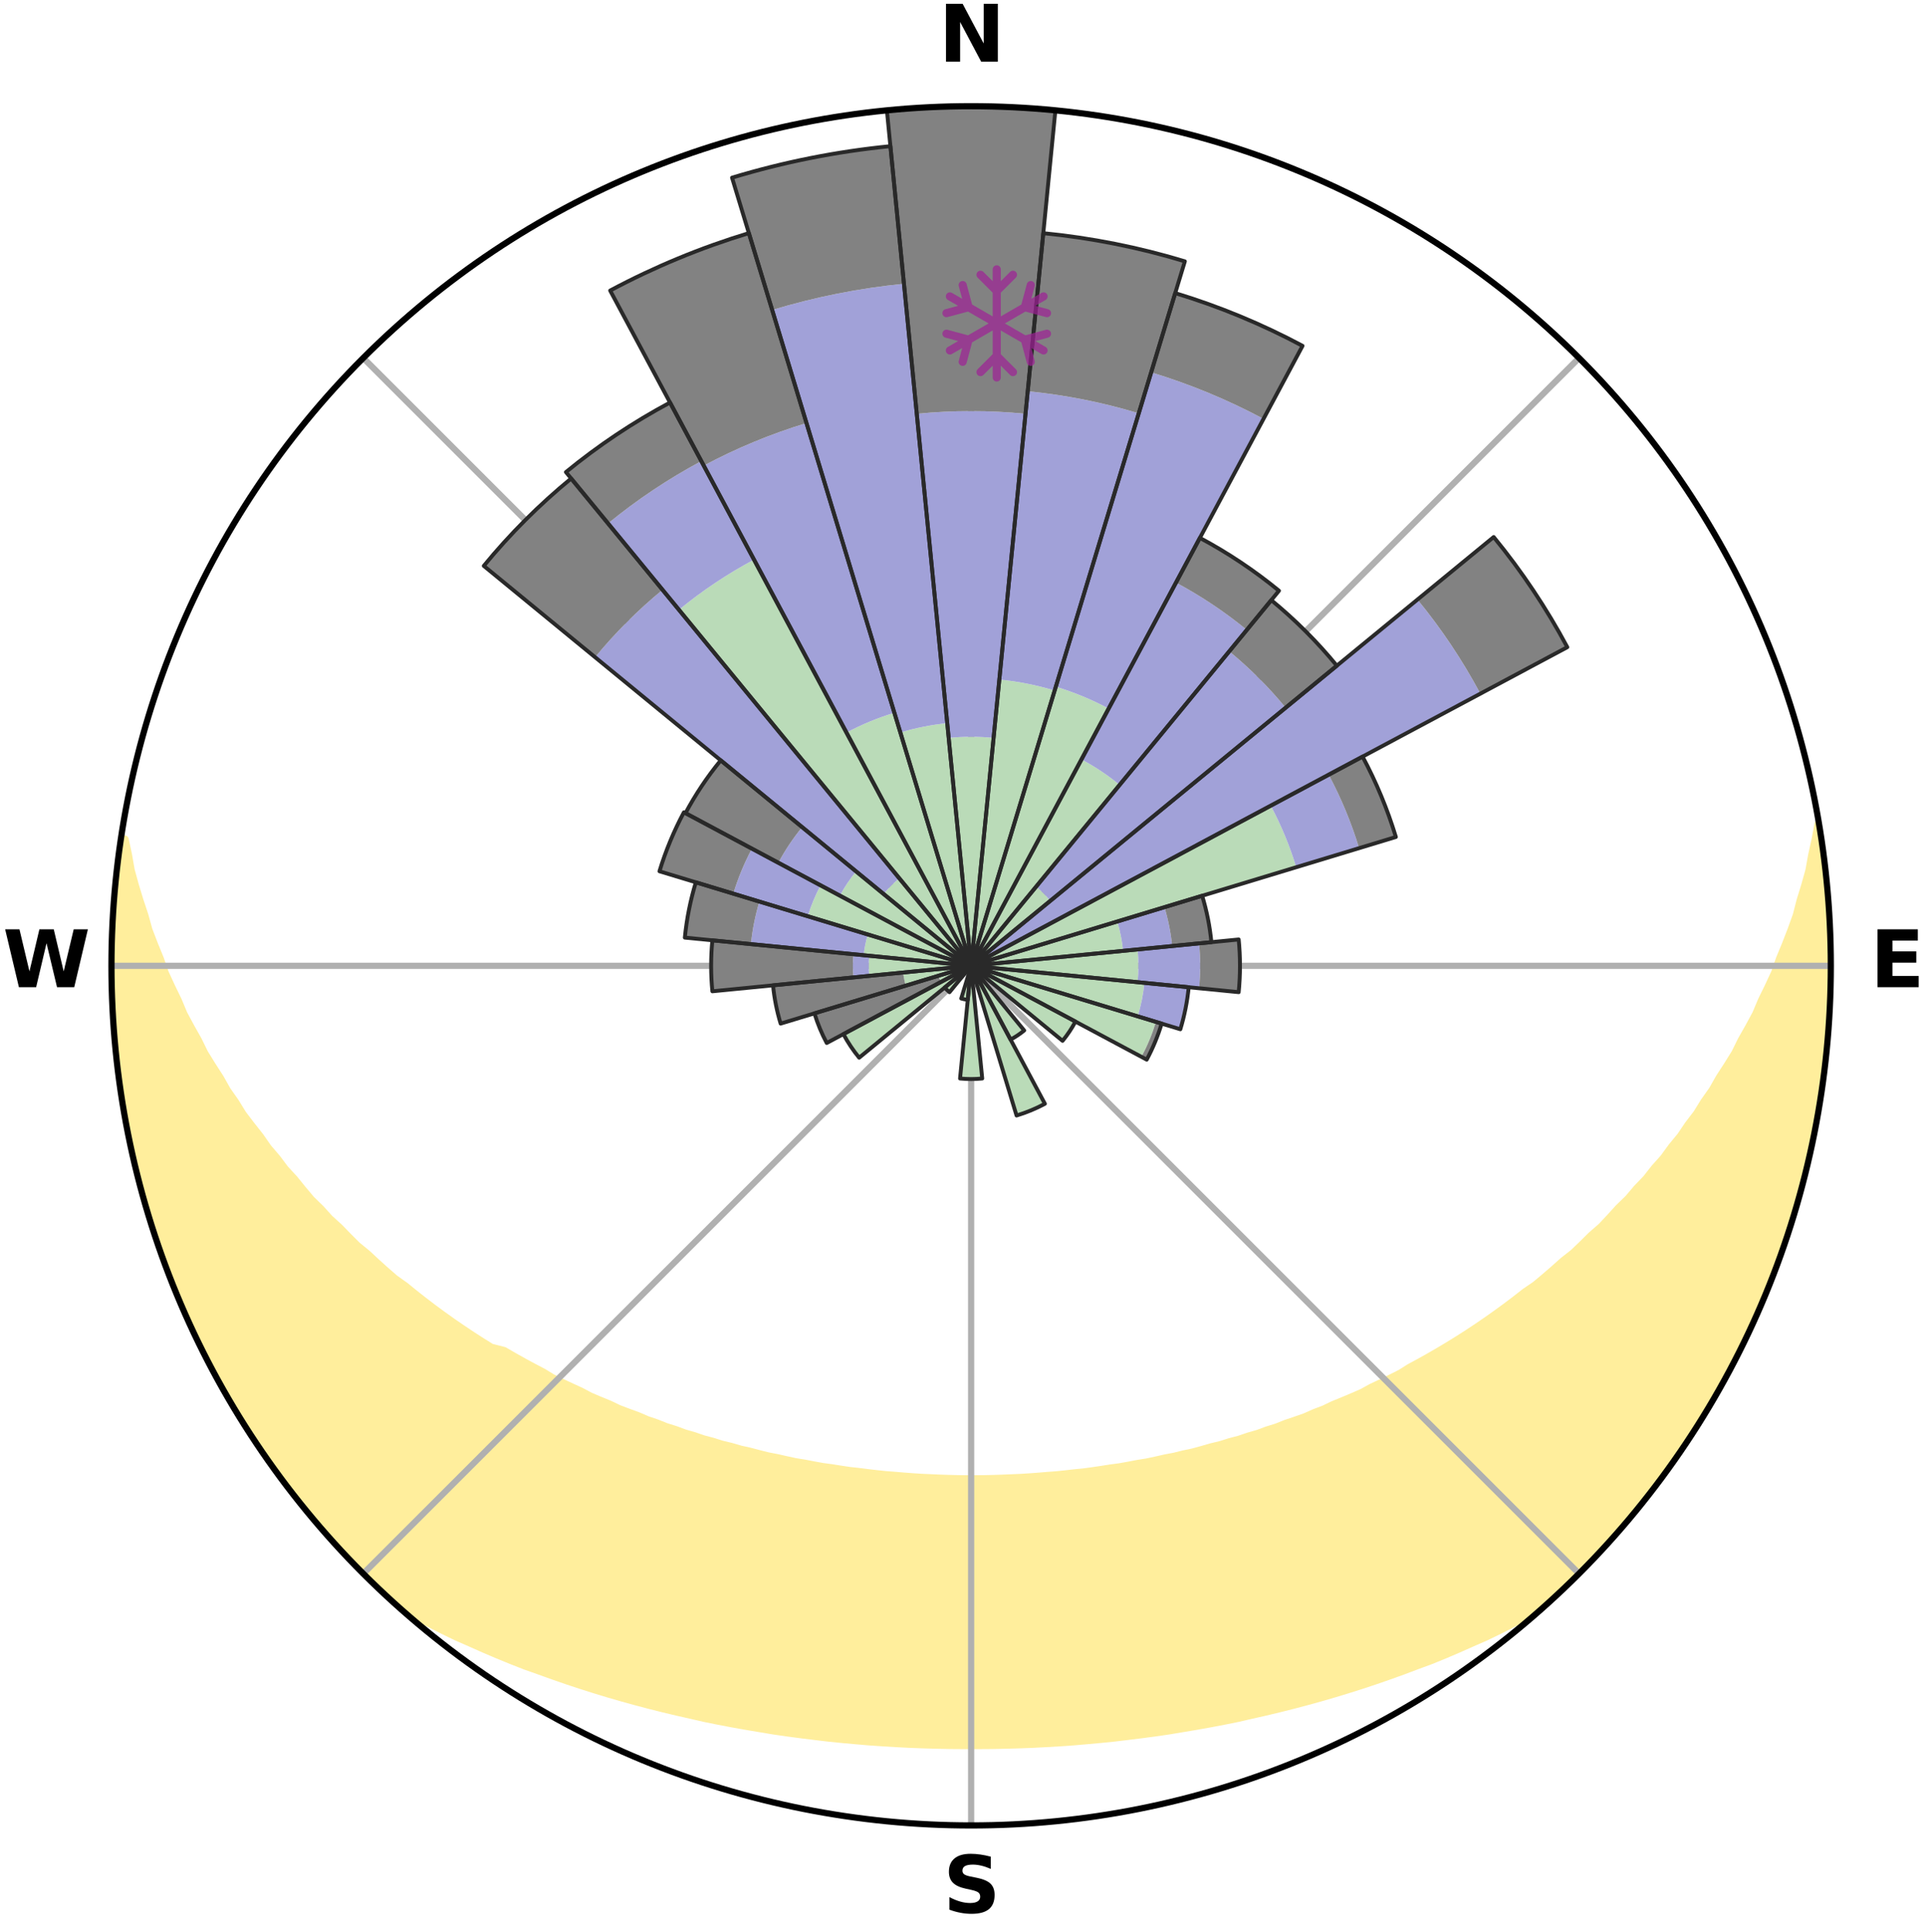 <?xml version="1.0" encoding="utf-8" standalone="no"?>
<!DOCTYPE svg PUBLIC "-//W3C//DTD SVG 1.1//EN"
  "http://www.w3.org/Graphics/SVG/1.1/DTD/svg11.dtd">
<svg xmlns:xlink="http://www.w3.org/1999/xlink" width="248.41pt" height="249.158pt" viewBox="0 0 248.41 249.158" xmlns="http://www.w3.org/2000/svg" version="1.1">
 <title>Ski Rose for Eaglecrest Ski Area</title>
 <defs>
  <style type="text/css">*{stroke-linejoin: round; stroke-linecap: butt}</style>
 </defs>
 <g id="figure_1">
  <g id="patch_1">
   <path d="M 0 249.158 
L 248.41 249.158 
L 248.41 0 
L 0 0 
z
" style="fill: #ffffff"/>
  </g>
  <g id="axes_1">
   <g id="patch_2">
    <path d="M 236.135 124.579 
C 236.135 110.018 233.267 95.599 227.695 82.147 
C 222.122 68.695 213.955 56.471 203.659 46.175 
C 193.363 35.879 181.139 27.711 167.687 22.139 
C 154.235 16.567 139.815 13.699 125.255 13.699 
C 110.694 13.699 96.275 16.567 82.823 22.139 
C 69.371 27.711 57.147 35.879 46.851 46.175 
C 36.555 56.471 28.387 68.695 22.815 82.147 
C 17.243 95.599 14.375 110.018 14.375 124.579 
C 14.375 139.14 17.243 153.559 22.815 167.011 
C 28.387 180.463 36.555 192.687 46.851 202.983 
C 57.147 213.279 69.371 221.447 82.823 227.019 
C 96.275 232.591 110.694 235.459 125.255 235.459 
C 139.815 235.459 154.235 232.591 167.687 227.019 
C 181.139 221.447 193.363 213.279 203.659 202.983 
C 213.955 192.687 222.122 180.463 227.695 167.011 
C 233.267 153.559 236.135 139.14 236.135 124.579 
M 125.255 124.579 
C 125.255 124.579 125.255 124.579 125.255 124.579 
C 125.255 124.579 125.255 124.579 125.255 124.579 
C 125.255 124.579 125.255 124.579 125.255 124.579 
C 125.255 124.579 125.255 124.579 125.255 124.579 
C 125.255 124.579 125.255 124.579 125.255 124.579 
C 125.255 124.579 125.255 124.579 125.255 124.579 
C 125.255 124.579 125.255 124.579 125.255 124.579 
C 125.255 124.579 125.255 124.579 125.255 124.579 
C 125.255 124.579 125.255 124.579 125.255 124.579 
C 125.255 124.579 125.255 124.579 125.255 124.579 
C 125.255 124.579 125.255 124.579 125.255 124.579 
C 125.255 124.579 125.255 124.579 125.255 124.579 
C 125.255 124.579 125.255 124.579 125.255 124.579 
C 125.255 124.579 125.255 124.579 125.255 124.579 
C 125.255 124.579 125.255 124.579 125.255 124.579 
C 125.255 124.579 125.255 124.579 125.255 124.579 
z
" style="fill: #ffffff"/>
   </g>
   <g id="PolyCollection_1">
    <defs>
     <path id="ma360ee7b5f" d="M 234.523 -142.864 
L 234.523 -142.864 
L 234.146 -140.853 
L 233.707 -138.857 
L 233.356 -136.896 
L 232.807 -134.935 
L 232.209 -132.997 
L 231.721 -131.091 
L 231.038 -129.198 
L 230.315 -127.33 
L 229.555 -125.489 
L 228.92 -123.674 
L 228.091 -121.886 
L 227.231 -120.127 
L 226.499 -118.387 
L 225.578 -116.683 
L 224.629 -115.01 
L 223.812 -113.35 
L 222.81 -111.736 
L 221.783 -110.153 
L 220.889 -108.575 
L 219.815 -107.053 
L 218.874 -105.532 
L 217.758 -104.072 
L 216.774 -102.607 
L 215.619 -101.209 
L 214.597 -99.802 
L 213.407 -98.467 
L 212.348 -97.119 
L 211.128 -95.846 
L 210.038 -94.556 
L 208.79 -93.347 
L 207.671 -92.114 
L 206.539 -90.91 
L 205.257 -89.793 
L 204.101 -88.647 
L 202.933 -87.528 
L 201.625 -86.502 
L 200.439 -85.441 
L 199.243 -84.407 
L 198.039 -83.4 
L 196.707 -82.491 
L 195.49 -81.539 
L 194.267 -80.614 
L 193.037 -79.715 
L 191.803 -78.842 
L 190.564 -77.994 
L 189.322 -77.172 
L 188.076 -76.375 
L 186.827 -75.603 
L 185.576 -74.854 
L 184.323 -74.13 
L 183.069 -73.429 
L 181.815 -72.751 
L 180.645 -72.015 
L 179.388 -71.382 
L 178.132 -70.771 
L 176.877 -70.181 
L 175.696 -69.532 
L 174.442 -68.983 
L 173.189 -68.455 
L 171.939 -67.946 
L 170.755 -67.378 
L 169.508 -66.907 
L 168.321 -66.378 
L 167.079 -65.944 
L 165.84 -65.527 
L 164.654 -65.053 
L 163.421 -64.67 
L 162.236 -64.231 
L 161.009 -63.88 
L 159.826 -63.475 
L 158.605 -63.155 
L 157.424 -62.783 
L 156.21 -62.492 
L 155.031 -62.152 
L 153.852 -61.827 
L 152.649 -61.578 
L 151.473 -61.283 
L 150.276 -61.059 
L 149.104 -60.792 
L 147.932 -60.541 
L 146.745 -60.353 
L 145.576 -60.129 
L 144.408 -59.918 
L 143.23 -59.764 
L 142.065 -59.579 
L 140.901 -59.408 
L 139.738 -59.251 
L 138.569 -59.138 
L 137.408 -59.004 
L 136.248 -58.884 
L 135.086 -58.8 
L 133.928 -58.702 
L 132.77 -58.618 
L 131.613 -58.546 
L 130.456 -58.498 
L 129.3 -58.449 
L 128.144 -58.411 
L 126.988 -58.386 
L 125.833 -58.374 
L 124.677 -58.374 
L 123.522 -58.389 
L 122.366 -58.416 
L 121.211 -58.455 
L 120.055 -58.507 
L 118.898 -58.557 
L 117.741 -58.631 
L 116.584 -58.717 
L 115.427 -58.816 
L 114.264 -58.903 
L 113.105 -59.025 
L 111.945 -59.16 
L 110.785 -59.309 
L 109.615 -59.435 
L 108.452 -59.608 
L 107.288 -59.794 
L 106.111 -59.951 
L 104.944 -60.163 
L 103.777 -60.388 
L 102.591 -60.579 
L 101.421 -60.832 
L 100.249 -61.099 
L 99.054 -61.326 
L 97.88 -61.622 
L 96.705 -61.933 
L 95.501 -62.199 
L 94.324 -62.541 
L 93.112 -62.833 
L 91.932 -63.206 
L 90.714 -63.528 
L 89.532 -63.934 
L 88.307 -64.286 
L 87.124 -64.726 
L 85.893 -65.11 
L 84.709 -65.585 
L 83.473 -66.003 
L 82.289 -66.515 
L 81.048 -66.968 
L 79.804 -67.44 
L 78.621 -68.008 
L 77.374 -68.518 
L 76.124 -69.047 
L 74.945 -69.676 
L 73.694 -70.245 
L 72.441 -70.836 
L 71.188 -71.447 
L 70.018 -72.161 
L 68.766 -72.816 
L 67.514 -73.494 
L 66.263 -74.195 
L 65.013 -74.92 
L 63.356 -75.343 
L 62.105 -76.122 
L 60.856 -76.926 
L 59.611 -77.756 
L 58.37 -78.61 
L 57.133 -79.49 
L 55.902 -80.396 
L 54.677 -81.329 
L 53.458 -82.287 
L 52.247 -83.273 
L 50.919 -84.218 
L 49.722 -85.259 
L 48.534 -86.328 
L 47.357 -87.424 
L 46.057 -88.487 
L 44.9 -89.64 
L 43.756 -90.821 
L 42.486 -91.975 
L 41.367 -93.215 
L 40.119 -94.431 
L 39.029 -95.728 
L 37.956 -97.054 
L 36.751 -98.363 
L 35.712 -99.747 
L 34.54 -101.119 
L 33.538 -102.56 
L 32.404 -103.994 
L 31.289 -105.461 
L 30.349 -106.989 
L 29.277 -108.518 
L 28.385 -110.102 
L 27.36 -111.691 
L 26.36 -113.311 
L 25.544 -114.978 
L 24.598 -116.657 
L 23.68 -118.366 
L 22.951 -120.112 
L 22.094 -121.878 
L 21.269 -123.672 
L 20.636 -125.492 
L 19.881 -127.338 
L 19.163 -129.211 
L 18.64 -131.1 
L 18.003 -133.02 
L 17.412 -134.963 
L 16.873 -136.928 
L 16.531 -138.893 
L 16.104 -140.892 
L 15.667 -140.957 
L 15.667 -140.957 
L 15.364 -139.046 
L 15.095 -137.13 
L 14.959 -135.199 
L 14.756 -133.276 
L 14.586 -131.348 
L 14.551 -129.413 
L 14.448 -127.481 
L 14.514 -125.545 
L 14.442 -123.612 
L 14.439 -121.677 
L 14.605 -119.748 
L 14.63 -117.813 
L 14.726 -115.88 
L 14.99 -113.962 
L 15.112 -112.03 
L 15.44 -110.122 
L 15.668 -108.201 
L 15.928 -106.284 
L 16.309 -104.387 
L 16.633 -102.48 
L 17.075 -100.596 
L 17.464 -98.701 
L 18.013 -96.844 
L 18.419 -94.951 
L 19.029 -93.114 
L 19.546 -91.249 
L 20.169 -89.418 
L 20.749 -87.572 
L 21.432 -85.761 
L 22.193 -83.982 
L 22.817 -82.148 
L 23.638 -80.395 
L 24.375 -78.606 
L 25.206 -76.858 
L 26.114 -75.149 
L 26.943 -73.401 
L 27.862 -71.699 
L 28.753 -69.981 
L 29.73 -68.311 
L 30.738 -66.659 
L 31.775 -65.026 
L 32.883 -63.439 
L 33.887 -61.784 
L 35.017 -60.213 
L 36.209 -58.689 
L 37.313 -57.099 
L 38.537 -55.6 
L 39.712 -54.063 
L 41.002 -52.62 
L 42.249 -51.142 
L 43.532 -49.694 
L 44.839 -48.267 
L 46.17 -46.862 
L 47.539 -45.494 
L 48.941 -44.161 
L 50.347 -42.831 
L 51.859 -41.621 
L 53.585 -40.665 
L 55.351 -39.779 
L 57.097 -38.893 
L 58.853 -38.042 
L 60.642 -37.26 
L 62.409 -36.473 
L 64.181 -35.717 
L 65.957 -34.989 
L 67.735 -34.292 
L 69.537 -33.656 
L 71.318 -33.012 
L 73.1 -32.395 
L 74.882 -31.804 
L 76.665 -31.238 
L 78.447 -30.697 
L 80.229 -30.18 
L 82.01 -29.687 
L 83.79 -29.217 
L 85.57 -28.77 
L 87.348 -28.346 
L 89.124 -27.944 
L 90.891 -27.538 
L 92.665 -27.18 
L 94.439 -26.842 
L 96.21 -26.526 
L 97.98 -26.229 
L 99.743 -25.933 
L 101.511 -25.678 
L 103.277 -25.442 
L 105.041 -25.225 
L 106.801 -25.012 
L 108.563 -24.834 
L 110.324 -24.674 
L 112.082 -24.522 
L 113.841 -24.4 
L 115.599 -24.296 
L 117.355 -24.204 
L 119.112 -24.137 
L 120.867 -24.088 
L 122.622 -24.054 
L 124.377 -24.042 
L 126.132 -24.042 
L 127.887 -24.054 
L 129.642 -24.088 
L 131.398 -24.137 
L 133.155 -24.203 
L 134.911 -24.296 
L 136.669 -24.4 
L 138.428 -24.521 
L 140.186 -24.673 
L 141.947 -24.833 
L 143.709 -25.011 
L 145.469 -25.223 
L 147.233 -25.441 
L 148.999 -25.676 
L 150.767 -25.932 
L 152.53 -26.228 
L 154.3 -26.524 
L 156.071 -26.841 
L 157.845 -27.178 
L 159.619 -27.536 
L 161.386 -27.943 
L 163.163 -28.344 
L 164.941 -28.769 
L 166.72 -29.215 
L 168.5 -29.685 
L 170.282 -30.178 
L 172.064 -30.695 
L 173.846 -31.236 
L 175.629 -31.802 
L 177.411 -32.393 
L 179.193 -33.011 
L 180.974 -33.653 
L 182.753 -34.325 
L 184.554 -34.988 
L 186.33 -35.714 
L 188.102 -36.471 
L 189.87 -37.257 
L 191.659 -38.04 
L 193.414 -38.892 
L 195.161 -39.776 
L 196.927 -40.662 
L 198.652 -41.619 
L 200.164 -42.83 
L 201.571 -44.159 
L 202.961 -45.505 
L 204.323 -46.879 
L 205.653 -48.284 
L 206.981 -49.691 
L 208.29 -51.115 
L 209.557 -52.578 
L 210.781 -54.077 
L 212.023 -55.56 
L 213.182 -57.111 
L 214.362 -58.644 
L 215.501 -60.207 
L 216.61 -61.792 
L 217.679 -63.405 
L 218.705 -65.045 
L 219.787 -66.649 
L 220.758 -68.323 
L 221.663 -70.034 
L 222.669 -71.687 
L 223.603 -73.382 
L 224.435 -75.129 
L 225.293 -76.863 
L 226.055 -78.642 
L 226.897 -80.384 
L 227.644 -82.168 
L 228.419 -83.942 
L 229.09 -85.757 
L 229.721 -87.586 
L 230.393 -89.4 
L 230.909 -91.266 
L 231.553 -93.092 
L 231.997 -94.977 
L 232.533 -96.835 
L 233.07 -98.695 
L 233.408 -100.602 
L 233.841 -102.487 
L 234.271 -104.374 
L 234.503 -106.297 
L 234.86 -108.199 
L 235.155 -110.11 
L 235.416 -112.028 
L 235.532 -113.961 
L 235.724 -115.885 
L 235.882 -117.813 
L 236.006 -119.744 
L 236.095 -121.677 
L 236.036 -123.612 
L 236.078 -125.546 
L 236.065 -127.481 
L 236.018 -129.415 
L 235.822 -131.342 
L 235.707 -133.272 
L 235.56 -135.2 
L 235.378 -137.126 
L 235.185 -139.052 
L 234.803 -140.951 
L 234.523 -142.864 
z
" style="stroke: #ffee9c"/>
    </defs>
    <g clip-path="url(#p674a202cf7)">
     <use xlink:href="#ma360ee7b5f" x="0" y="249.158" style="fill: #ffee9c; stroke: #ffee9c"/>
    </g>
   </g>
   <g id="matplotlib.axis_1">
    <g id="xtick_1">
     <g id="line2d_1">
      <path d="M 125.255 124.579 
L 125.255 13.699 
" clip-path="url(#p674a202cf7)" style="fill: none; stroke: #b0b0b0; stroke-width: 0.8; stroke-linecap: square"/>
     </g>
     <g id="text_1">
      <!-- N -->
      <g transform="translate(121.07 7.958) scale(0.1 -0.1)">
       <defs>
        <path id="DejaVuSans-Bold-4e" d="M 588 4666 
L 1931 4666 
L 3628 1466 
L 3628 4666 
L 4769 4666 
L 4769 0 
L 3425 0 
L 1728 3200 
L 1728 0 
L 588 0 
L 588 4666 
z
" transform="scale(0.016)"/>
       </defs>
       <use xlink:href="#DejaVuSans-Bold-4e"/>
      </g>
     </g>
    </g>
    <g id="xtick_2">
     <g id="line2d_2">
      <path d="M 125.255 124.579 
L 203.659 46.175 
" clip-path="url(#p674a202cf7)" style="fill: none; stroke: #b0b0b0; stroke-width: 0.8; stroke-linecap: square"/>
     </g>
    </g>
    <g id="xtick_3">
     <g id="line2d_3">
      <path d="M 125.255 124.579 
L 236.135 124.579 
" clip-path="url(#p674a202cf7)" style="fill: none; stroke: #b0b0b0; stroke-width: 0.8; stroke-linecap: square"/>
     </g>
     <g id="text_2">
      <!-- E -->
      <g transform="translate(241.219 127.338) scale(0.1 -0.1)">
       <defs>
        <path id="DejaVuSans-Bold-45" d="M 588 4666 
L 3834 4666 
L 3834 3756 
L 1791 3756 
L 1791 2888 
L 3713 2888 
L 3713 1978 
L 1791 1978 
L 1791 909 
L 3903 909 
L 3903 0 
L 588 0 
L 588 4666 
z
" transform="scale(0.016)"/>
       </defs>
       <use xlink:href="#DejaVuSans-Bold-45"/>
      </g>
     </g>
    </g>
    <g id="xtick_4">
     <g id="line2d_4">
      <path d="M 125.255 124.579 
L 203.659 202.983 
" clip-path="url(#p674a202cf7)" style="fill: none; stroke: #b0b0b0; stroke-width: 0.8; stroke-linecap: square"/>
     </g>
    </g>
    <g id="xtick_5">
     <g id="line2d_5">
      <path d="M 125.255 124.579 
L 125.255 235.459 
" clip-path="url(#p674a202cf7)" style="fill: none; stroke: #b0b0b0; stroke-width: 0.8; stroke-linecap: square"/>
     </g>
     <g id="text_3">
      <!-- S -->
      <g transform="translate(121.654 246.718) scale(0.1 -0.1)">
       <defs>
        <path id="DejaVuSans-Bold-53" d="M 3834 4519 
L 3834 3531 
Q 3450 3703 3084 3790 
Q 2719 3878 2394 3878 
Q 1963 3878 1756 3759 
Q 1550 3641 1550 3391 
Q 1550 3203 1689 3098 
Q 1828 2994 2194 2919 
L 2706 2816 
Q 3484 2659 3812 2340 
Q 4141 2022 4141 1434 
Q 4141 663 3683 286 
Q 3225 -91 2284 -91 
Q 1841 -91 1394 -6 
Q 947 78 500 244 
L 500 1259 
Q 947 1022 1364 901 
Q 1781 781 2169 781 
Q 2563 781 2772 912 
Q 2981 1044 2981 1288 
Q 2981 1506 2839 1625 
Q 2697 1744 2272 1838 
L 1806 1941 
Q 1106 2091 782 2419 
Q 459 2747 459 3303 
Q 459 4000 909 4375 
Q 1359 4750 2203 4750 
Q 2588 4750 2994 4692 
Q 3400 4634 3834 4519 
z
" transform="scale(0.016)"/>
       </defs>
       <use xlink:href="#DejaVuSans-Bold-53"/>
      </g>
     </g>
    </g>
    <g id="xtick_6">
     <g id="line2d_6">
      <path d="M 125.255 124.579 
L 46.851 202.983 
" clip-path="url(#p674a202cf7)" style="fill: none; stroke: #b0b0b0; stroke-width: 0.8; stroke-linecap: square"/>
     </g>
    </g>
    <g id="xtick_7">
     <g id="line2d_7">
      <path d="M 125.255 124.579 
L 14.375 124.579 
" clip-path="url(#p674a202cf7)" style="fill: none; stroke: #b0b0b0; stroke-width: 0.8; stroke-linecap: square"/>
     </g>
     <g id="text_4">
      <!-- W -->
      <g transform="translate(0.36 127.338) scale(0.1 -0.1)">
       <defs>
        <path id="DejaVuSans-Bold-57" d="M 191 4666 
L 1344 4666 
L 2150 1275 
L 2950 4666 
L 4109 4666 
L 4909 1275 
L 5716 4666 
L 6859 4666 
L 5759 0 
L 4372 0 
L 3525 3547 
L 2688 0 
L 1300 0 
L 191 4666 
z
" transform="scale(0.016)"/>
       </defs>
       <use xlink:href="#DejaVuSans-Bold-57"/>
      </g>
     </g>
    </g>
    <g id="xtick_8">
     <g id="line2d_8">
      <path d="M 125.255 124.579 
L 46.851 46.175 
" clip-path="url(#p674a202cf7)" style="fill: none; stroke: #b0b0b0; stroke-width: 0.8; stroke-linecap: square"/>
     </g>
    </g>
   </g>
   <g id="matplotlib.axis_2"/>
   <g id="patch_3">
    <path d="M 125.255 124.579 
C 125.255 124.579 125.255 124.579 125.255 124.579 
C 125.255 124.579 125.255 124.579 125.255 124.579 
L 125.255 124.579 
C 125.255 124.579 125.255 124.579 125.255 124.579 
C 125.255 124.579 125.255 124.579 125.255 124.579 
z
" clip-path="url(#p674a202cf7)" style="fill: #d9d9d9"/>
   </g>
   <g id="patch_4">
    <path d="M 125.255 124.579 
C 125.255 124.579 125.255 124.579 125.255 124.579 
C 125.255 124.579 125.255 124.579 125.255 124.579 
L 125.255 124.579 
C 125.255 124.579 125.255 124.579 125.255 124.579 
C 125.255 124.579 125.255 124.579 125.255 124.579 
z
" clip-path="url(#p674a202cf7)" style="fill: #d9d9d9"/>
   </g>
   <g id="patch_5">
    <path d="M 125.255 124.579 
C 125.255 124.579 125.255 124.579 125.255 124.579 
C 125.255 124.579 125.255 124.579 125.255 124.579 
L 125.255 124.579 
C 125.255 124.579 125.255 124.579 125.255 124.579 
C 125.255 124.579 125.255 124.579 125.255 124.579 
z
" clip-path="url(#p674a202cf7)" style="fill: #d9d9d9"/>
   </g>
   <g id="patch_6">
    <path d="M 125.255 124.579 
C 125.255 124.579 125.255 124.579 125.255 124.579 
C 125.255 124.579 125.255 124.579 125.255 124.579 
L 125.255 124.579 
C 125.255 124.579 125.255 124.579 125.255 124.579 
C 125.255 124.579 125.255 124.579 125.255 124.579 
z
" clip-path="url(#p674a202cf7)" style="fill: #d9d9d9"/>
   </g>
   <g id="patch_7">
    <path d="M 125.255 124.579 
C 125.255 124.579 125.255 124.579 125.255 124.579 
C 125.255 124.579 125.255 124.579 125.255 124.579 
L 125.255 124.579 
C 125.255 124.579 125.255 124.579 125.255 124.579 
C 125.255 124.579 125.255 124.579 125.255 124.579 
z
" clip-path="url(#p674a202cf7)" style="fill: #d9d9d9"/>
   </g>
   <g id="patch_8">
    <path d="M 125.255 124.579 
C 125.255 124.579 125.255 124.579 125.255 124.579 
C 125.255 124.579 125.255 124.579 125.255 124.579 
L 125.255 124.579 
C 125.255 124.579 125.255 124.579 125.255 124.579 
C 125.255 124.579 125.255 124.579 125.255 124.579 
z
" clip-path="url(#p674a202cf7)" style="fill: #d9d9d9"/>
   </g>
   <g id="patch_9">
    <path d="M 125.255 124.579 
C 125.255 124.579 125.255 124.579 125.255 124.579 
C 125.255 124.579 125.255 124.579 125.255 124.579 
L 125.255 124.579 
C 125.255 124.579 125.255 124.579 125.255 124.579 
C 125.255 124.579 125.255 124.579 125.255 124.579 
z
" clip-path="url(#p674a202cf7)" style="fill: #d9d9d9"/>
   </g>
   <g id="patch_10">
    <path d="M 125.255 124.579 
C 125.255 124.579 125.255 124.579 125.255 124.579 
C 125.255 124.579 125.255 124.579 125.255 124.579 
L 125.255 124.579 
C 125.255 124.579 125.255 124.579 125.255 124.579 
C 125.255 124.579 125.255 124.579 125.255 124.579 
z
" clip-path="url(#p674a202cf7)" style="fill: #d9d9d9"/>
   </g>
   <g id="patch_11">
    <path d="M 125.255 124.579 
C 125.255 124.579 125.255 124.579 125.255 124.579 
C 125.255 124.579 125.255 124.579 125.255 124.579 
L 125.255 124.579 
C 125.255 124.579 125.255 124.579 125.255 124.579 
C 125.255 124.579 125.255 124.579 125.255 124.579 
z
" clip-path="url(#p674a202cf7)" style="fill: #d9d9d9"/>
   </g>
   <g id="patch_12">
    <path d="M 125.255 124.579 
C 125.255 124.579 125.255 124.579 125.255 124.579 
C 125.255 124.579 125.255 124.579 125.255 124.579 
L 125.255 124.579 
C 125.255 124.579 125.255 124.579 125.255 124.579 
C 125.255 124.579 125.255 124.579 125.255 124.579 
z
" clip-path="url(#p674a202cf7)" style="fill: #d9d9d9"/>
   </g>
   <g id="patch_13">
    <path d="M 125.255 124.579 
C 125.255 124.579 125.255 124.579 125.255 124.579 
C 125.255 124.579 125.255 124.579 125.255 124.579 
L 125.255 124.579 
C 125.255 124.579 125.255 124.579 125.255 124.579 
C 125.255 124.579 125.255 124.579 125.255 124.579 
z
" clip-path="url(#p674a202cf7)" style="fill: #d9d9d9"/>
   </g>
   <g id="patch_14">
    <path d="M 125.255 124.579 
C 125.255 124.579 125.255 124.579 125.255 124.579 
C 125.255 124.579 125.255 124.579 125.255 124.579 
L 125.255 124.579 
C 125.255 124.579 125.255 124.579 125.255 124.579 
C 125.255 124.579 125.255 124.579 125.255 124.579 
z
" clip-path="url(#p674a202cf7)" style="fill: #d9d9d9"/>
   </g>
   <g id="patch_15">
    <path d="M 125.255 124.579 
C 125.255 124.579 125.255 124.579 125.255 124.579 
C 125.255 124.579 125.255 124.579 125.255 124.579 
L 125.255 124.579 
C 125.255 124.579 125.255 124.579 125.255 124.579 
C 125.255 124.579 125.255 124.579 125.255 124.579 
z
" clip-path="url(#p674a202cf7)" style="fill: #d9d9d9"/>
   </g>
   <g id="patch_16">
    <path d="M 125.255 124.579 
C 125.255 124.579 125.255 124.579 125.255 124.579 
C 125.255 124.579 125.255 124.579 125.255 124.579 
L 125.255 124.579 
C 125.255 124.579 125.255 124.579 125.255 124.579 
C 125.255 124.579 125.255 124.579 125.255 124.579 
z
" clip-path="url(#p674a202cf7)" style="fill: #d9d9d9"/>
   </g>
   <g id="patch_17">
    <path d="M 125.255 124.579 
C 125.255 124.579 125.255 124.579 125.255 124.579 
C 125.255 124.579 125.255 124.579 125.255 124.579 
L 125.255 124.579 
C 125.255 124.579 125.255 124.579 125.255 124.579 
C 125.255 124.579 125.255 124.579 125.255 124.579 
z
" clip-path="url(#p674a202cf7)" style="fill: #d9d9d9"/>
   </g>
   <g id="patch_18">
    <path d="M 125.255 124.579 
C 125.255 124.579 125.255 124.579 125.255 124.579 
C 125.255 124.579 125.255 124.579 125.255 124.579 
L 125.255 124.579 
C 125.255 124.579 125.255 124.579 125.255 124.579 
C 125.255 124.579 125.255 124.579 125.255 124.579 
z
" clip-path="url(#p674a202cf7)" style="fill: #d9d9d9"/>
   </g>
   <g id="patch_19">
    <path d="M 125.255 124.579 
C 125.255 124.579 125.255 124.579 125.255 124.579 
C 125.255 124.579 125.255 124.579 125.255 124.579 
L 125.255 124.579 
C 125.255 124.579 125.255 124.579 125.255 124.579 
C 125.255 124.579 125.255 124.579 125.255 124.579 
z
" clip-path="url(#p674a202cf7)" style="fill: #d9d9d9"/>
   </g>
   <g id="patch_20">
    <path d="M 125.255 124.579 
C 125.255 124.579 125.255 124.579 125.255 124.579 
C 125.255 124.579 125.255 124.579 125.255 124.579 
L 125.255 124.579 
C 125.255 124.579 125.255 124.579 125.255 124.579 
C 125.255 124.579 125.255 124.579 125.255 124.579 
z
" clip-path="url(#p674a202cf7)" style="fill: #d9d9d9"/>
   </g>
   <g id="patch_21">
    <path d="M 125.255 124.579 
C 125.255 124.579 125.255 124.579 125.255 124.579 
C 125.255 124.579 125.255 124.579 125.255 124.579 
L 125.255 124.579 
C 125.255 124.579 125.255 124.579 125.255 124.579 
C 125.255 124.579 125.255 124.579 125.255 124.579 
z
" clip-path="url(#p674a202cf7)" style="fill: #d9d9d9"/>
   </g>
   <g id="patch_22">
    <path d="M 125.255 124.579 
C 125.255 124.579 125.255 124.579 125.255 124.579 
C 125.255 124.579 125.255 124.579 125.255 124.579 
L 125.255 124.579 
C 125.255 124.579 125.255 124.579 125.255 124.579 
C 125.255 124.579 125.255 124.579 125.255 124.579 
z
" clip-path="url(#p674a202cf7)" style="fill: #d9d9d9"/>
   </g>
   <g id="patch_23">
    <path d="M 125.255 124.579 
C 125.255 124.579 125.255 124.579 125.255 124.579 
C 125.255 124.579 125.255 124.579 125.255 124.579 
L 125.255 124.579 
C 125.255 124.579 125.255 124.579 125.255 124.579 
C 125.255 124.579 125.255 124.579 125.255 124.579 
z
" clip-path="url(#p674a202cf7)" style="fill: #d9d9d9"/>
   </g>
   <g id="patch_24">
    <path d="M 125.255 124.579 
C 125.255 124.579 125.255 124.579 125.255 124.579 
C 125.255 124.579 125.255 124.579 125.255 124.579 
L 125.255 124.579 
C 125.255 124.579 125.255 124.579 125.255 124.579 
C 125.255 124.579 125.255 124.579 125.255 124.579 
z
" clip-path="url(#p674a202cf7)" style="fill: #d9d9d9"/>
   </g>
   <g id="patch_25">
    <path d="M 125.255 124.579 
C 125.255 124.579 125.255 124.579 125.255 124.579 
C 125.255 124.579 125.255 124.579 125.255 124.579 
L 125.255 124.579 
C 125.255 124.579 125.255 124.579 125.255 124.579 
C 125.255 124.579 125.255 124.579 125.255 124.579 
z
" clip-path="url(#p674a202cf7)" style="fill: #d9d9d9"/>
   </g>
   <g id="patch_26">
    <path d="M 125.255 124.579 
C 125.255 124.579 125.255 124.579 125.255 124.579 
C 125.255 124.579 125.255 124.579 125.255 124.579 
L 125.255 124.579 
C 125.255 124.579 125.255 124.579 125.255 124.579 
C 125.255 124.579 125.255 124.579 125.255 124.579 
z
" clip-path="url(#p674a202cf7)" style="fill: #d9d9d9"/>
   </g>
   <g id="patch_27">
    <path d="M 125.255 124.579 
C 125.255 124.579 125.255 124.579 125.255 124.579 
C 125.255 124.579 125.255 124.579 125.255 124.579 
L 125.255 124.579 
C 125.255 124.579 125.255 124.579 125.255 124.579 
C 125.255 124.579 125.255 124.579 125.255 124.579 
z
" clip-path="url(#p674a202cf7)" style="fill: #d9d9d9"/>
   </g>
   <g id="patch_28">
    <path d="M 125.255 124.579 
C 125.255 124.579 125.255 124.579 125.255 124.579 
C 125.255 124.579 125.255 124.579 125.255 124.579 
L 125.255 124.579 
C 125.255 124.579 125.255 124.579 125.255 124.579 
C 125.255 124.579 125.255 124.579 125.255 124.579 
z
" clip-path="url(#p674a202cf7)" style="fill: #d9d9d9"/>
   </g>
   <g id="patch_29">
    <path d="M 125.255 124.579 
C 125.255 124.579 125.255 124.579 125.255 124.579 
C 125.255 124.579 125.255 124.579 125.255 124.579 
L 125.255 124.579 
C 125.255 124.579 125.255 124.579 125.255 124.579 
C 125.255 124.579 125.255 124.579 125.255 124.579 
z
" clip-path="url(#p674a202cf7)" style="fill: #d9d9d9"/>
   </g>
   <g id="patch_30">
    <path d="M 125.255 124.579 
C 125.255 124.579 125.255 124.579 125.255 124.579 
C 125.255 124.579 125.255 124.579 125.255 124.579 
L 125.255 124.579 
C 125.255 124.579 125.255 124.579 125.255 124.579 
C 125.255 124.579 125.255 124.579 125.255 124.579 
z
" clip-path="url(#p674a202cf7)" style="fill: #d9d9d9"/>
   </g>
   <g id="patch_31">
    <path d="M 125.255 124.579 
C 125.255 124.579 125.255 124.579 125.255 124.579 
C 125.255 124.579 125.255 124.579 125.255 124.579 
L 125.255 124.579 
C 125.255 124.579 125.255 124.579 125.255 124.579 
C 125.255 124.579 125.255 124.579 125.255 124.579 
z
" clip-path="url(#p674a202cf7)" style="fill: #d9d9d9"/>
   </g>
   <g id="patch_32">
    <path d="M 125.255 124.579 
C 125.255 124.579 125.255 124.579 125.255 124.579 
C 125.255 124.579 125.255 124.579 125.255 124.579 
L 125.255 124.579 
C 125.255 124.579 125.255 124.579 125.255 124.579 
C 125.255 124.579 125.255 124.579 125.255 124.579 
z
" clip-path="url(#p674a202cf7)" style="fill: #d9d9d9"/>
   </g>
   <g id="patch_33">
    <path d="M 125.255 124.579 
C 125.255 124.579 125.255 124.579 125.255 124.579 
C 125.255 124.579 125.255 124.579 125.255 124.579 
L 125.255 124.579 
C 125.255 124.579 125.255 124.579 125.255 124.579 
C 125.255 124.579 125.255 124.579 125.255 124.579 
z
" clip-path="url(#p674a202cf7)" style="fill: #d9d9d9"/>
   </g>
   <g id="patch_34">
    <path d="M 125.255 124.579 
C 125.255 124.579 125.255 124.579 125.255 124.579 
C 125.255 124.579 125.255 124.579 125.255 124.579 
L 125.255 124.579 
C 125.255 124.579 125.255 124.579 125.255 124.579 
C 125.255 124.579 125.255 124.579 125.255 124.579 
z
" clip-path="url(#p674a202cf7)" style="fill: #d9d9d9"/>
   </g>
   <g id="patch_35">
    <path d="M 125.255 124.579 
C 125.255 124.579 125.255 124.579 125.255 124.579 
C 125.255 124.579 125.255 124.579 125.255 124.579 
L 128.15 95.181 
C 127.188 95.086 126.222 95.039 125.255 95.039 
C 124.288 95.039 123.322 95.086 122.359 95.181 
z
" clip-path="url(#p674a202cf7)" style="fill: #badbb8"/>
   </g>
   <g id="patch_36">
    <path d="M 125.255 124.579 
C 125.255 124.579 125.255 124.579 125.255 124.579 
C 125.255 124.579 125.255 124.579 125.255 124.579 
L 136.026 89.071 
C 134.864 88.719 133.685 88.424 132.494 88.187 
C 131.303 87.95 130.1 87.771 128.892 87.652 
z
" clip-path="url(#p674a202cf7)" style="fill: #badbb8"/>
   </g>
   <g id="patch_37">
    <path d="M 125.255 124.579 
C 125.255 124.579 125.255 124.579 125.255 124.579 
C 125.255 124.579 125.255 124.579 125.255 124.579 
L 142.991 91.397 
C 141.905 90.817 140.791 90.29 139.653 89.819 
C 138.515 89.347 137.355 88.932 136.177 88.575 
z
" clip-path="url(#p674a202cf7)" style="fill: #badbb8"/>
   </g>
   <g id="patch_38">
    <path d="M 125.255 124.579 
C 125.255 124.579 125.255 124.579 125.255 124.579 
C 125.255 124.579 125.255 124.579 125.255 124.579 
L 144.407 101.242 
C 143.643 100.615 142.849 100.026 142.027 99.477 
C 141.206 98.928 140.358 98.42 139.486 97.954 
z
" clip-path="url(#p674a202cf7)" style="fill: #badbb8"/>
   </g>
   <g id="patch_39">
    <path d="M 125.255 124.579 
C 125.255 124.579 125.255 124.579 125.255 124.579 
C 125.255 124.579 125.255 124.579 125.255 124.579 
L 135.467 116.198 
C 135.193 115.864 134.902 115.543 134.596 115.238 
C 134.291 114.932 133.97 114.641 133.636 114.367 
z
" clip-path="url(#p674a202cf7)" style="fill: #badbb8"/>
   </g>
   <g id="patch_40">
    <path d="M 125.255 124.579 
C 125.255 124.579 125.255 124.579 125.255 124.579 
C 125.255 124.579 125.255 124.579 125.255 124.579 
L 125.255 124.579 
C 125.255 124.579 125.255 124.579 125.255 124.579 
C 125.255 124.579 125.255 124.579 125.255 124.579 
z
" clip-path="url(#p674a202cf7)" style="fill: #badbb8"/>
   </g>
   <g id="patch_41">
    <path d="M 125.255 124.579 
C 125.255 124.579 125.255 124.579 125.255 124.579 
C 125.255 124.579 125.255 124.579 125.255 124.579 
L 167.184 111.86 
C 166.767 110.488 166.284 109.137 165.735 107.812 
C 165.186 106.487 164.573 105.189 163.897 103.925 
z
" clip-path="url(#p674a202cf7)" style="fill: #badbb8"/>
   </g>
   <g id="patch_42">
    <path d="M 125.255 124.579 
C 125.255 124.579 125.255 124.579 125.255 124.579 
C 125.255 124.579 125.255 124.579 125.255 124.579 
L 144.854 122.649 
C 144.79 122.007 144.696 121.369 144.57 120.737 
C 144.444 120.105 144.287 119.479 144.1 118.862 
z
" clip-path="url(#p674a202cf7)" style="fill: #badbb8"/>
   </g>
   <g id="patch_43">
    <path d="M 125.255 124.579 
C 125.255 124.579 125.255 124.579 125.255 124.579 
C 125.255 124.579 125.255 124.579 125.255 124.579 
L 146.724 126.694 
C 146.793 125.991 146.828 125.285 146.828 124.579 
C 146.828 123.873 146.793 123.167 146.724 122.465 
z
" clip-path="url(#p674a202cf7)" style="fill: #badbb8"/>
   </g>
   <g id="patch_44">
    <path d="M 125.255 124.579 
C 125.255 124.579 125.255 124.579 125.255 124.579 
C 125.255 124.579 125.255 124.579 125.255 124.579 
L 146.742 131.097 
C 146.955 130.394 147.134 129.68 147.277 128.96 
C 147.421 128.239 147.529 127.511 147.601 126.78 
z
" clip-path="url(#p674a202cf7)" style="fill: #badbb8"/>
   </g>
   <g id="patch_45">
    <path d="M 125.255 124.579 
C 125.255 124.579 125.255 124.579 125.255 124.579 
C 125.255 124.579 125.255 124.579 125.255 124.579 
L 147.224 136.322 
C 147.608 135.603 147.957 134.865 148.269 134.112 
C 148.581 133.359 148.856 132.59 149.093 131.81 
z
" clip-path="url(#p674a202cf7)" style="fill: #badbb8"/>
   </g>
   <g id="patch_46">
    <path d="M 125.255 124.579 
C 125.255 124.579 125.255 124.579 125.255 124.579 
C 125.255 124.579 125.255 124.579 125.255 124.579 
L 137.047 134.256 
C 137.364 133.87 137.661 133.469 137.939 133.054 
C 138.216 132.639 138.473 132.21 138.708 131.77 
z
" clip-path="url(#p674a202cf7)" style="fill: #badbb8"/>
   </g>
   <g id="patch_47">
    <path d="M 125.255 124.579 
C 125.255 124.579 125.255 124.579 125.255 124.579 
C 125.255 124.579 125.255 124.579 125.255 124.579 
L 125.255 124.579 
C 125.255 124.579 125.255 124.579 125.255 124.579 
C 125.255 124.579 125.255 124.579 125.255 124.579 
z
" clip-path="url(#p674a202cf7)" style="fill: #badbb8"/>
   </g>
   <g id="patch_48">
    <path d="M 125.255 124.579 
C 125.255 124.579 125.255 124.579 125.255 124.579 
C 125.255 124.579 125.255 124.579 125.255 124.579 
L 130.34 134.092 
C 130.651 133.926 130.954 133.744 131.248 133.548 
C 131.541 133.352 131.825 133.141 132.098 132.917 
z
" clip-path="url(#p674a202cf7)" style="fill: #badbb8"/>
   </g>
   <g id="patch_49">
    <path d="M 125.255 124.579 
C 125.255 124.579 125.255 124.579 125.255 124.579 
C 125.255 124.579 125.255 124.579 125.255 124.579 
L 131.113 143.89 
C 131.745 143.698 132.367 143.476 132.977 143.223 
C 133.588 142.97 134.185 142.687 134.768 142.376 
z
" clip-path="url(#p674a202cf7)" style="fill: #badbb8"/>
   </g>
   <g id="patch_50">
    <path d="M 125.255 124.579 
C 125.255 124.579 125.255 124.579 125.255 124.579 
C 125.255 124.579 125.255 124.579 125.255 124.579 
L 125.255 124.579 
C 125.255 124.579 125.255 124.579 125.255 124.579 
C 125.255 124.579 125.255 124.579 125.255 124.579 
z
" clip-path="url(#p674a202cf7)" style="fill: #badbb8"/>
   </g>
   <g id="patch_51">
    <path d="M 125.255 124.579 
C 125.255 124.579 125.255 124.579 125.255 124.579 
C 125.255 124.579 125.255 124.579 125.255 124.579 
L 123.823 139.114 
C 124.299 139.161 124.777 139.184 125.255 139.184 
C 125.733 139.184 126.211 139.161 126.686 139.114 
z
" clip-path="url(#p674a202cf7)" style="fill: #badbb8"/>
   </g>
   <g id="patch_52">
    <path d="M 125.255 124.579 
C 125.255 124.579 125.255 124.579 125.255 124.579 
C 125.255 124.579 125.255 124.579 125.255 124.579 
L 123.977 128.793 
C 124.114 128.835 124.254 128.87 124.396 128.898 
C 124.537 128.926 124.68 128.947 124.823 128.961 
z
" clip-path="url(#p674a202cf7)" style="fill: #badbb8"/>
   </g>
   <g id="patch_53">
    <path d="M 125.255 124.579 
C 125.255 124.579 125.255 124.579 125.255 124.579 
C 125.255 124.579 125.255 124.579 125.255 124.579 
L 125.255 124.579 
C 125.255 124.579 125.255 124.579 125.255 124.579 
C 125.255 124.579 125.255 124.579 125.255 124.579 
z
" clip-path="url(#p674a202cf7)" style="fill: #badbb8"/>
   </g>
   <g id="patch_54">
    <path d="M 125.255 124.579 
C 125.255 124.579 125.255 124.579 125.255 124.579 
C 125.255 124.579 125.255 124.579 125.255 124.579 
L 125.255 124.579 
C 125.255 124.579 125.255 124.579 125.255 124.579 
C 125.255 124.579 125.255 124.579 125.255 124.579 
z
" clip-path="url(#p674a202cf7)" style="fill: #badbb8"/>
   </g>
   <g id="patch_55">
    <path d="M 125.255 124.579 
C 125.255 124.579 125.255 124.579 125.255 124.579 
C 125.255 124.579 125.255 124.579 125.255 124.579 
L 121.851 127.373 
C 121.942 127.484 122.039 127.591 122.141 127.693 
C 122.243 127.795 122.35 127.892 122.461 127.983 
z
" clip-path="url(#p674a202cf7)" style="fill: #badbb8"/>
   </g>
   <g id="patch_56">
    <path d="M 125.255 124.579 
C 125.255 124.579 125.255 124.579 125.255 124.579 
C 125.255 124.579 125.255 124.579 125.255 124.579 
L 108.778 133.386 
C 109.066 133.925 109.381 134.45 109.721 134.959 
C 110.06 135.467 110.425 135.959 110.813 136.431 
z
" clip-path="url(#p674a202cf7)" style="fill: #badbb8"/>
   </g>
   <g id="patch_57">
    <path d="M 125.255 124.579 
C 125.255 124.579 125.255 124.579 125.255 124.579 
C 125.255 124.579 125.255 124.579 125.255 124.579 
L 121.041 125.857 
C 121.083 125.995 121.131 126.131 121.186 126.264 
C 121.242 126.397 121.303 126.528 121.371 126.655 
z
" clip-path="url(#p674a202cf7)" style="fill: #badbb8"/>
   </g>
   <g id="patch_58">
    <path d="M 125.255 124.579 
C 125.255 124.579 125.255 124.579 125.255 124.579 
C 125.255 124.579 125.255 124.579 125.255 124.579 
L 116.49 125.442 
C 116.518 125.729 116.561 126.015 116.617 126.297 
C 116.673 126.58 116.743 126.86 116.827 127.136 
z
" clip-path="url(#p674a202cf7)" style="fill: #badbb8"/>
   </g>
   <g id="patch_59">
    <path d="M 125.255 124.579 
C 125.255 124.579 125.255 124.579 125.255 124.579 
C 125.255 124.579 125.255 124.579 125.255 124.579 
L 112.108 123.284 
C 112.065 123.715 112.044 124.147 112.044 124.579 
C 112.044 125.011 112.065 125.444 112.108 125.874 
z
" clip-path="url(#p674a202cf7)" style="fill: #badbb8"/>
   </g>
   <g id="patch_60">
    <path d="M 125.255 124.579 
C 125.255 124.579 125.255 124.579 125.255 124.579 
C 125.255 124.579 125.255 124.579 125.255 124.579 
L 111.929 120.537 
C 111.797 120.973 111.686 121.415 111.597 121.862 
C 111.508 122.309 111.441 122.761 111.396 123.214 
z
" clip-path="url(#p674a202cf7)" style="fill: #badbb8"/>
   </g>
   <g id="patch_61">
    <path d="M 125.255 124.579 
C 125.255 124.579 125.255 124.579 125.255 124.579 
C 125.255 124.579 125.255 124.579 125.255 124.579 
L 105.837 114.2 
C 105.497 114.835 105.189 115.487 104.913 116.153 
C 104.637 116.819 104.394 117.498 104.185 118.188 
z
" clip-path="url(#p674a202cf7)" style="fill: #badbb8"/>
   </g>
   <g id="patch_62">
    <path d="M 125.255 124.579 
C 125.255 124.579 125.255 124.579 125.255 124.579 
C 125.255 124.579 125.255 124.579 125.255 124.579 
L 110.417 112.402 
C 110.018 112.888 109.644 113.393 109.295 113.915 
C 108.946 114.437 108.623 114.977 108.326 115.531 
z
" clip-path="url(#p674a202cf7)" style="fill: #badbb8"/>
   </g>
   <g id="patch_63">
    <path d="M 125.255 124.579 
C 125.255 124.579 125.255 124.579 125.255 124.579 
C 125.255 124.579 125.255 124.579 125.255 124.579 
L 115.989 113.289 
C 115.62 113.592 115.265 113.914 114.927 114.252 
C 114.589 114.59 114.268 114.944 113.965 115.314 
z
" clip-path="url(#p674a202cf7)" style="fill: #badbb8"/>
   </g>
   <g id="patch_64">
    <path d="M 125.255 124.579 
C 125.255 124.579 125.255 124.579 125.255 124.579 
C 125.255 124.579 125.255 124.579 125.255 124.579 
L 97.25 72.186 
C 95.535 73.103 93.866 74.103 92.25 75.183 
C 90.633 76.263 89.07 77.423 87.567 78.656 
z
" clip-path="url(#p674a202cf7)" style="fill: #badbb8"/>
   </g>
   <g id="patch_65">
    <path d="M 125.255 124.579 
C 125.255 124.579 125.255 124.579 125.255 124.579 
C 125.255 124.579 125.255 124.579 125.255 124.579 
L 115.353 91.938 
C 114.285 92.262 113.233 92.638 112.201 93.065 
C 111.17 93.493 110.16 93.97 109.175 94.497 
z
" clip-path="url(#p674a202cf7)" style="fill: #badbb8"/>
   </g>
   <g id="patch_66">
    <path d="M 125.255 124.579 
C 125.255 124.579 125.255 124.579 125.255 124.579 
C 125.255 124.579 125.255 124.579 125.255 124.579 
L 122.172 93.282 
C 121.148 93.383 120.129 93.534 119.12 93.735 
C 118.11 93.936 117.111 94.186 116.126 94.485 
z
" clip-path="url(#p674a202cf7)" style="fill: #badbb8"/>
   </g>
   <g id="patch_67">
    <path d="M 122.359 95.181 
C 123.322 95.086 124.288 95.039 125.255 95.039 
C 126.222 95.039 127.188 95.086 128.15 95.181 
L 132.268 53.373 
C 129.937 53.144 127.597 53.029 125.255 53.029 
C 122.913 53.029 120.572 53.144 118.242 53.373 
z
" clip-path="url(#p674a202cf7)" style="fill: #a1a1d8"/>
   </g>
   <g id="patch_68">
    <path d="M 128.892 87.652 
C 130.1 87.771 131.303 87.95 132.494 88.187 
C 133.685 88.424 134.864 88.719 136.026 89.071 
L 146.873 53.314 
C 144.54 52.606 142.174 52.014 139.784 51.538 
C 137.393 51.063 134.98 50.705 132.554 50.466 
z
" clip-path="url(#p674a202cf7)" style="fill: #a1a1d8"/>
   </g>
   <g id="patch_69">
    <path d="M 136.177 88.575 
C 137.355 88.932 138.515 89.347 139.653 89.819 
C 140.791 90.29 141.905 90.817 142.991 91.397 
L 162.964 54.029 
C 160.655 52.795 158.287 51.675 155.868 50.673 
C 153.449 49.671 150.982 48.788 148.476 48.028 
z
" clip-path="url(#p674a202cf7)" style="fill: #a1a1d8"/>
   </g>
   <g id="patch_70">
    <path d="M 139.486 97.954 
C 140.358 98.42 141.206 98.928 142.027 99.477 
C 142.849 100.026 143.643 100.615 144.407 101.242 
L 160.812 81.253 
C 159.394 80.089 157.919 78.995 156.394 77.976 
C 154.868 76.957 153.294 76.013 151.676 75.148 
z
" clip-path="url(#p674a202cf7)" style="fill: #a1a1d8"/>
   </g>
   <g id="patch_71">
    <path d="M 133.636 114.367 
C 133.97 114.641 134.291 114.932 134.596 115.238 
C 134.902 115.543 135.193 115.864 135.467 116.198 
L 165.819 91.289 
C 164.729 89.962 163.575 88.688 162.36 87.474 
C 161.146 86.259 159.872 85.105 158.545 84.015 
z
" clip-path="url(#p674a202cf7)" style="fill: #a1a1d8"/>
   </g>
   <g id="patch_72">
    <path d="M 125.255 124.579 
C 125.255 124.579 125.255 124.579 125.255 124.579 
C 125.255 124.579 125.255 124.579 125.255 124.579 
L 190.933 89.473 
C 189.784 87.324 188.53 85.232 187.176 83.205 
C 185.822 81.178 184.369 79.219 182.822 77.335 
z
" clip-path="url(#p674a202cf7)" style="fill: #a1a1d8"/>
   </g>
   <g id="patch_73">
    <path d="M 163.897 103.925 
C 164.573 105.189 165.186 106.487 165.735 107.812 
C 166.284 109.137 166.767 110.488 167.184 111.86 
L 175.293 109.4 
C 174.796 107.762 174.219 106.15 173.564 104.569 
C 172.909 102.987 172.177 101.439 171.37 99.93 
z
" clip-path="url(#p674a202cf7)" style="fill: #a1a1d8"/>
   </g>
   <g id="patch_74">
    <path d="M 144.1 118.862 
C 144.287 119.479 144.444 120.105 144.57 120.737 
C 144.696 121.369 144.79 122.007 144.854 122.649 
L 151.181 122.026 
C 151.098 121.177 150.973 120.333 150.806 119.497 
C 150.64 118.66 150.433 117.833 150.185 117.017 
z
" clip-path="url(#p674a202cf7)" style="fill: #a1a1d8"/>
   </g>
   <g id="patch_75">
    <path d="M 146.724 122.465 
C 146.793 123.167 146.828 123.873 146.828 124.579 
C 146.828 125.285 146.793 125.991 146.724 126.694 
L 154.653 127.475 
C 154.748 126.512 154.795 125.546 154.795 124.579 
C 154.795 123.612 154.748 122.646 154.653 121.684 
z
" clip-path="url(#p674a202cf7)" style="fill: #a1a1d8"/>
   </g>
   <g id="patch_76">
    <path d="M 147.601 126.78 
C 147.529 127.511 147.421 128.239 147.277 128.96 
C 147.134 129.68 146.955 130.394 146.742 131.097 
L 152.238 132.764 
C 152.505 131.881 152.73 130.985 152.91 130.08 
C 153.09 129.175 153.225 128.261 153.316 127.343 
z
" clip-path="url(#p674a202cf7)" style="fill: #a1a1d8"/>
   </g>
   <g id="patch_77">
    <path d="M 149.093 131.81 
C 148.856 132.59 148.581 133.359 148.269 134.112 
C 147.957 134.865 147.608 135.603 147.224 136.322 
L 147.224 136.322 
C 147.608 135.603 147.957 134.865 148.269 134.112 
C 148.581 133.359 148.856 132.59 149.093 131.81 
z
" clip-path="url(#p674a202cf7)" style="fill: #a1a1d8"/>
   </g>
   <g id="patch_78">
    <path d="M 138.708 131.77 
C 138.473 132.21 138.216 132.639 137.939 133.054 
C 137.661 133.469 137.364 133.87 137.047 134.256 
L 137.047 134.256 
C 137.364 133.87 137.661 133.469 137.939 133.054 
C 138.216 132.639 138.473 132.21 138.708 131.77 
z
" clip-path="url(#p674a202cf7)" style="fill: #a1a1d8"/>
   </g>
   <g id="patch_79">
    <path d="M 125.255 124.579 
C 125.255 124.579 125.255 124.579 125.255 124.579 
C 125.255 124.579 125.255 124.579 125.255 124.579 
L 125.255 124.579 
C 125.255 124.579 125.255 124.579 125.255 124.579 
C 125.255 124.579 125.255 124.579 125.255 124.579 
z
" clip-path="url(#p674a202cf7)" style="fill: #a1a1d8"/>
   </g>
   <g id="patch_80">
    <path d="M 132.098 132.917 
C 131.825 133.141 131.541 133.352 131.248 133.548 
C 130.954 133.744 130.651 133.926 130.34 134.092 
L 130.34 134.092 
C 130.651 133.926 130.954 133.744 131.248 133.548 
C 131.541 133.352 131.825 133.141 132.098 132.917 
z
" clip-path="url(#p674a202cf7)" style="fill: #a1a1d8"/>
   </g>
   <g id="patch_81">
    <path d="M 134.768 142.376 
C 134.185 142.687 133.588 142.97 132.977 143.223 
C 132.367 143.476 131.745 143.698 131.113 143.89 
L 131.113 143.89 
C 131.745 143.698 132.367 143.476 132.977 143.223 
C 133.588 142.97 134.185 142.687 134.768 142.376 
z
" clip-path="url(#p674a202cf7)" style="fill: #a1a1d8"/>
   </g>
   <g id="patch_82">
    <path d="M 125.255 124.579 
C 125.255 124.579 125.255 124.579 125.255 124.579 
C 125.255 124.579 125.255 124.579 125.255 124.579 
L 125.255 124.579 
C 125.255 124.579 125.255 124.579 125.255 124.579 
C 125.255 124.579 125.255 124.579 125.255 124.579 
z
" clip-path="url(#p674a202cf7)" style="fill: #a1a1d8"/>
   </g>
   <g id="patch_83">
    <path d="M 126.686 139.114 
C 126.211 139.161 125.733 139.184 125.255 139.184 
C 124.777 139.184 124.299 139.161 123.823 139.114 
L 123.823 139.114 
C 124.299 139.161 124.777 139.184 125.255 139.184 
C 125.733 139.184 126.211 139.161 126.686 139.114 
z
" clip-path="url(#p674a202cf7)" style="fill: #a1a1d8"/>
   </g>
   <g id="patch_84">
    <path d="M 124.823 128.961 
C 124.68 128.947 124.537 128.926 124.396 128.898 
C 124.254 128.87 124.114 128.835 123.977 128.793 
L 123.977 128.793 
C 124.114 128.835 124.254 128.87 124.396 128.898 
C 124.537 128.926 124.68 128.947 124.823 128.961 
z
" clip-path="url(#p674a202cf7)" style="fill: #a1a1d8"/>
   </g>
   <g id="patch_85">
    <path d="M 125.255 124.579 
C 125.255 124.579 125.255 124.579 125.255 124.579 
C 125.255 124.579 125.255 124.579 125.255 124.579 
L 125.255 124.579 
C 125.255 124.579 125.255 124.579 125.255 124.579 
C 125.255 124.579 125.255 124.579 125.255 124.579 
z
" clip-path="url(#p674a202cf7)" style="fill: #a1a1d8"/>
   </g>
   <g id="patch_86">
    <path d="M 125.255 124.579 
C 125.255 124.579 125.255 124.579 125.255 124.579 
C 125.255 124.579 125.255 124.579 125.255 124.579 
L 125.255 124.579 
C 125.255 124.579 125.255 124.579 125.255 124.579 
C 125.255 124.579 125.255 124.579 125.255 124.579 
z
" clip-path="url(#p674a202cf7)" style="fill: #a1a1d8"/>
   </g>
   <g id="patch_87">
    <path d="M 122.461 127.983 
C 122.35 127.892 122.243 127.795 122.141 127.693 
C 122.039 127.591 121.942 127.484 121.851 127.373 
L 121.851 127.373 
C 121.942 127.484 122.039 127.591 122.141 127.693 
C 122.243 127.795 122.35 127.892 122.461 127.983 
z
" clip-path="url(#p674a202cf7)" style="fill: #a1a1d8"/>
   </g>
   <g id="patch_88">
    <path d="M 110.813 136.431 
C 110.425 135.959 110.06 135.467 109.721 134.959 
C 109.381 134.45 109.066 133.925 108.778 133.386 
L 108.778 133.386 
C 109.066 133.925 109.381 134.45 109.721 134.959 
C 110.06 135.467 110.425 135.959 110.813 136.431 
z
" clip-path="url(#p674a202cf7)" style="fill: #a1a1d8"/>
   </g>
   <g id="patch_89">
    <path d="M 121.371 126.655 
C 121.303 126.528 121.242 126.397 121.186 126.264 
C 121.131 126.131 121.083 125.995 121.041 125.857 
L 121.041 125.857 
C 121.083 125.995 121.131 126.131 121.186 126.264 
C 121.242 126.397 121.303 126.528 121.371 126.655 
z
" clip-path="url(#p674a202cf7)" style="fill: #a1a1d8"/>
   </g>
   <g id="patch_90">
    <path d="M 116.827 127.136 
C 116.743 126.86 116.673 126.58 116.617 126.297 
C 116.561 126.015 116.518 125.729 116.49 125.442 
L 116.49 125.442 
C 116.518 125.729 116.561 126.015 116.617 126.297 
C 116.673 126.58 116.743 126.86 116.827 127.136 
z
" clip-path="url(#p674a202cf7)" style="fill: #a1a1d8"/>
   </g>
   <g id="patch_91">
    <path d="M 112.108 125.874 
C 112.065 125.444 112.044 125.011 112.044 124.579 
C 112.044 124.147 112.065 123.715 112.108 123.284 
L 110.074 123.084 
C 110.025 123.581 110 124.08 110 124.579 
C 110 125.078 110.025 125.577 110.074 126.074 
z
" clip-path="url(#p674a202cf7)" style="fill: #a1a1d8"/>
   </g>
   <g id="patch_92">
    <path d="M 111.396 123.214 
C 111.441 122.761 111.508 122.309 111.597 121.862 
C 111.686 121.415 111.797 120.973 111.929 120.537 
L 97.945 116.295 
C 97.674 117.189 97.447 118.095 97.265 119.011 
C 97.082 119.928 96.945 120.852 96.854 121.782 
z
" clip-path="url(#p674a202cf7)" style="fill: #a1a1d8"/>
   </g>
   <g id="patch_93">
    <path d="M 104.185 118.188 
C 104.394 117.498 104.637 116.819 104.913 116.153 
C 105.189 115.487 105.497 114.835 105.837 114.2 
L 96.982 109.467 
C 96.487 110.392 96.038 111.341 95.636 112.311 
C 95.235 113.28 94.881 114.269 94.577 115.273 
z
" clip-path="url(#p674a202cf7)" style="fill: #a1a1d8"/>
   </g>
   <g id="patch_94">
    <path d="M 108.326 115.531 
C 108.623 114.977 108.946 114.437 109.295 113.915 
C 109.644 113.393 110.018 112.888 110.417 112.402 
L 103.458 106.691 
C 102.873 107.405 102.323 108.146 101.81 108.914 
C 101.297 109.681 100.823 110.473 100.387 111.287 
z
" clip-path="url(#p674a202cf7)" style="fill: #a1a1d8"/>
   </g>
   <g id="patch_95">
    <path d="M 113.965 115.314 
C 114.268 114.944 114.589 114.59 114.927 114.252 
C 115.265 113.914 115.62 113.592 115.989 113.289 
L 85.452 76.079 
C 83.864 77.382 82.342 78.762 80.89 80.214 
C 79.438 81.666 78.058 83.189 76.755 84.776 
z
" clip-path="url(#p674a202cf7)" style="fill: #a1a1d8"/>
   </g>
   <g id="patch_96">
    <path d="M 87.567 78.656 
C 89.07 77.423 90.633 76.263 92.25 75.183 
C 93.866 74.103 95.535 73.103 97.25 72.186 
L 90.457 59.477 
C 88.326 60.616 86.253 61.859 84.244 63.202 
C 82.235 64.544 80.293 65.984 78.425 67.517 
z
" clip-path="url(#p674a202cf7)" style="fill: #a1a1d8"/>
   </g>
   <g id="patch_97">
    <path d="M 109.175 94.497 
C 110.16 93.97 111.17 93.493 112.201 93.065 
C 113.233 92.638 114.285 92.262 115.353 91.938 
L 104.018 54.571 
C 101.727 55.266 99.471 56.073 97.258 56.99 
C 95.046 57.906 92.88 58.93 90.768 60.059 
z
" clip-path="url(#p674a202cf7)" style="fill: #a1a1d8"/>
   </g>
   <g id="patch_98">
    <path d="M 116.126 94.485 
C 117.111 94.186 118.11 93.936 119.12 93.735 
C 120.129 93.534 121.148 93.383 122.172 93.282 
L 116.59 36.603 
C 113.71 36.887 110.846 37.311 108.009 37.876 
C 105.171 38.44 102.362 39.144 99.593 39.984 
z
" clip-path="url(#p674a202cf7)" style="fill: #a1a1d8"/>
   </g>
   <g id="patch_99">
    <path d="M 118.242 53.373 
C 120.572 53.144 122.913 53.029 125.255 53.029 
C 127.597 53.029 129.937 53.144 132.268 53.373 
L 136.123 14.233 
C 132.511 13.877 128.884 13.699 125.255 13.699 
C 121.626 13.699 117.998 13.877 114.387 14.233 
z
" clip-path="url(#p674a202cf7)" style="fill: #828282"/>
   </g>
   <g id="patch_100">
    <path d="M 132.554 50.466 
C 134.98 50.705 137.393 51.063 139.784 51.538 
C 142.174 52.014 144.54 52.606 146.873 53.314 
L 152.82 33.709 
C 149.846 32.807 146.829 32.051 143.78 31.445 
C 140.732 30.839 137.656 30.382 134.562 30.078 
z
" clip-path="url(#p674a202cf7)" style="fill: #828282"/>
   </g>
   <g id="patch_101">
    <path d="M 148.476 48.028 
C 150.982 48.788 153.449 49.671 155.868 50.673 
C 158.287 51.675 160.655 52.795 162.964 54.029 
L 167.999 44.61 
C 165.382 43.211 162.697 41.941 159.955 40.806 
C 157.213 39.67 154.417 38.669 151.577 37.808 
z
" clip-path="url(#p674a202cf7)" style="fill: #828282"/>
   </g>
   <g id="patch_102">
    <path d="M 151.676 75.148 
C 153.294 76.013 154.868 76.957 156.394 77.976 
C 157.919 78.995 159.394 80.089 160.812 81.253 
L 164.96 76.199 
C 163.376 74.899 161.73 73.678 160.026 72.54 
C 158.323 71.402 156.565 70.348 154.758 69.382 
z
" clip-path="url(#p674a202cf7)" style="fill: #828282"/>
   </g>
   <g id="patch_103">
    <path d="M 158.545 84.015 
C 159.872 85.105 161.146 86.259 162.36 87.474 
C 163.575 88.688 164.729 89.962 165.819 91.289 
L 172.423 85.87 
C 171.156 84.326 169.813 82.845 168.401 81.433 
C 166.989 80.02 165.508 78.678 163.964 77.411 
z
" clip-path="url(#p674a202cf7)" style="fill: #828282"/>
   </g>
   <g id="patch_104">
    <path d="M 182.822 77.335 
C 184.369 79.219 185.822 81.178 187.176 83.205 
C 188.53 85.232 189.784 87.324 190.933 89.473 
L 202.147 83.479 
C 200.802 80.963 199.334 78.513 197.748 76.141 
C 196.163 73.768 194.462 71.474 192.651 69.268 
z
" clip-path="url(#p674a202cf7)" style="fill: #828282"/>
   </g>
   <g id="patch_105">
    <path d="M 171.37 99.93 
C 172.177 101.439 172.909 102.987 173.564 104.569 
C 174.219 106.15 174.796 107.762 175.293 109.4 
L 180.037 107.961 
C 179.493 106.168 178.861 104.403 178.144 102.672 
C 177.427 100.94 176.625 99.246 175.742 97.593 
z
" clip-path="url(#p674a202cf7)" style="fill: #828282"/>
   </g>
   <g id="patch_106">
    <path d="M 150.185 117.017 
C 150.433 117.833 150.64 118.66 150.806 119.497 
C 150.973 120.333 151.098 121.177 151.181 122.026 
L 156.243 121.527 
C 156.143 120.513 155.994 119.504 155.795 118.504 
C 155.596 117.505 155.348 116.515 155.052 115.54 
z
" clip-path="url(#p674a202cf7)" style="fill: #828282"/>
   </g>
   <g id="patch_107">
    <path d="M 154.653 121.684 
C 154.748 122.646 154.795 123.612 154.795 124.579 
C 154.795 125.546 154.748 126.512 154.653 127.475 
L 159.762 127.978 
C 159.873 126.848 159.929 125.714 159.929 124.579 
C 159.929 123.444 159.873 122.31 159.762 121.18 
z
" clip-path="url(#p674a202cf7)" style="fill: #828282"/>
   </g>
   <g id="patch_108">
    <path d="M 153.316 127.343 
C 153.225 128.261 153.09 129.175 152.91 130.08 
C 152.73 130.985 152.505 131.881 152.238 132.764 
L 152.238 132.764 
C 152.505 131.881 152.73 130.985 152.91 130.08 
C 153.09 129.175 153.225 128.261 153.316 127.343 
z
" clip-path="url(#p674a202cf7)" style="fill: #828282"/>
   </g>
   <g id="patch_109">
    <path d="M 149.093 131.81 
C 148.856 132.59 148.581 133.359 148.269 134.112 
C 147.957 134.865 147.608 135.603 147.224 136.322 
L 147.9 136.683 
C 148.296 135.942 148.656 135.182 148.978 134.405 
C 149.299 133.629 149.582 132.837 149.826 132.033 
z
" clip-path="url(#p674a202cf7)" style="fill: #828282"/>
   </g>
   <g id="patch_110">
    <path d="M 138.708 131.77 
C 138.473 132.21 138.216 132.639 137.939 133.054 
C 137.661 133.469 137.364 133.87 137.047 134.256 
L 137.047 134.256 
C 137.364 133.87 137.661 133.469 137.939 133.054 
C 138.216 132.639 138.473 132.21 138.708 131.77 
z
" clip-path="url(#p674a202cf7)" style="fill: #828282"/>
   </g>
   <g id="patch_111">
    <path d="M 125.255 124.579 
C 125.255 124.579 125.255 124.579 125.255 124.579 
C 125.255 124.579 125.255 124.579 125.255 124.579 
L 125.255 124.579 
C 125.255 124.579 125.255 124.579 125.255 124.579 
C 125.255 124.579 125.255 124.579 125.255 124.579 
z
" clip-path="url(#p674a202cf7)" style="fill: #828282"/>
   </g>
   <g id="patch_112">
    <path d="M 132.098 132.917 
C 131.825 133.141 131.541 133.352 131.248 133.548 
C 130.954 133.744 130.651 133.926 130.34 134.092 
L 130.34 134.092 
C 130.651 133.926 130.954 133.744 131.248 133.548 
C 131.541 133.352 131.825 133.141 132.098 132.917 
z
" clip-path="url(#p674a202cf7)" style="fill: #828282"/>
   </g>
   <g id="patch_113">
    <path d="M 134.768 142.376 
C 134.185 142.687 133.588 142.97 132.977 143.223 
C 132.367 143.476 131.745 143.698 131.113 143.89 
L 131.113 143.89 
C 131.745 143.698 132.367 143.476 132.977 143.223 
C 133.588 142.97 134.185 142.687 134.768 142.376 
z
" clip-path="url(#p674a202cf7)" style="fill: #828282"/>
   </g>
   <g id="patch_114">
    <path d="M 125.255 124.579 
C 125.255 124.579 125.255 124.579 125.255 124.579 
C 125.255 124.579 125.255 124.579 125.255 124.579 
L 125.255 124.579 
C 125.255 124.579 125.255 124.579 125.255 124.579 
C 125.255 124.579 125.255 124.579 125.255 124.579 
z
" clip-path="url(#p674a202cf7)" style="fill: #828282"/>
   </g>
   <g id="patch_115">
    <path d="M 126.686 139.114 
C 126.211 139.161 125.733 139.184 125.255 139.184 
C 124.777 139.184 124.299 139.161 123.823 139.114 
L 123.823 139.114 
C 124.299 139.161 124.777 139.184 125.255 139.184 
C 125.733 139.184 126.211 139.161 126.686 139.114 
z
" clip-path="url(#p674a202cf7)" style="fill: #828282"/>
   </g>
   <g id="patch_116">
    <path d="M 124.823 128.961 
C 124.68 128.947 124.537 128.926 124.396 128.898 
C 124.254 128.87 124.114 128.835 123.977 128.793 
L 123.977 128.793 
C 124.114 128.835 124.254 128.87 124.396 128.898 
C 124.537 128.926 124.68 128.947 124.823 128.961 
z
" clip-path="url(#p674a202cf7)" style="fill: #828282"/>
   </g>
   <g id="patch_117">
    <path d="M 125.255 124.579 
C 125.255 124.579 125.255 124.579 125.255 124.579 
C 125.255 124.579 125.255 124.579 125.255 124.579 
L 125.255 124.579 
C 125.255 124.579 125.255 124.579 125.255 124.579 
C 125.255 124.579 125.255 124.579 125.255 124.579 
z
" clip-path="url(#p674a202cf7)" style="fill: #828282"/>
   </g>
   <g id="patch_118">
    <path d="M 125.255 124.579 
C 125.255 124.579 125.255 124.579 125.255 124.579 
C 125.255 124.579 125.255 124.579 125.255 124.579 
L 125.255 124.579 
C 125.255 124.579 125.255 124.579 125.255 124.579 
C 125.255 124.579 125.255 124.579 125.255 124.579 
z
" clip-path="url(#p674a202cf7)" style="fill: #828282"/>
   </g>
   <g id="patch_119">
    <path d="M 122.461 127.983 
C 122.35 127.892 122.243 127.795 122.141 127.693 
C 122.039 127.591 121.942 127.484 121.851 127.373 
L 121.851 127.373 
C 121.942 127.484 122.039 127.591 122.141 127.693 
C 122.243 127.795 122.35 127.892 122.461 127.983 
z
" clip-path="url(#p674a202cf7)" style="fill: #828282"/>
   </g>
   <g id="patch_120">
    <path d="M 110.813 136.431 
C 110.425 135.959 110.06 135.467 109.721 134.959 
C 109.381 134.45 109.066 133.925 108.778 133.386 
L 108.778 133.386 
C 109.066 133.925 109.381 134.45 109.721 134.959 
C 110.06 135.467 110.425 135.959 110.813 136.431 
z
" clip-path="url(#p674a202cf7)" style="fill: #828282"/>
   </g>
   <g id="patch_121">
    <path d="M 121.371 126.655 
C 121.303 126.528 121.242 126.397 121.186 126.264 
C 121.131 126.131 121.083 125.995 121.041 125.857 
L 105.045 130.71 
C 105.246 131.371 105.479 132.022 105.743 132.661 
C 106.008 133.3 106.304 133.925 106.63 134.534 
z
" clip-path="url(#p674a202cf7)" style="fill: #828282"/>
   </g>
   <g id="patch_122">
    <path d="M 116.827 127.136 
C 116.743 126.86 116.673 126.58 116.617 126.297 
C 116.561 126.015 116.518 125.729 116.49 125.442 
L 99.701 127.096 
C 99.784 127.932 99.907 128.764 100.071 129.588 
C 100.235 130.413 100.439 131.229 100.683 132.033 
z
" clip-path="url(#p674a202cf7)" style="fill: #828282"/>
   </g>
   <g id="patch_123">
    <path d="M 110.074 126.074 
C 110.025 125.577 110 125.078 110 124.579 
C 110 124.08 110.025 123.581 110.074 123.084 
L 91.879 121.292 
C 91.772 122.384 91.718 123.481 91.718 124.579 
C 91.718 125.677 91.772 126.774 91.879 127.866 
z
" clip-path="url(#p674a202cf7)" style="fill: #828282"/>
   </g>
   <g id="patch_124">
    <path d="M 96.854 121.782 
C 96.945 120.852 97.082 119.928 97.265 119.011 
C 97.447 118.095 97.674 117.189 97.945 116.295 
L 89.747 113.808 
C 89.395 114.97 89.099 116.149 88.862 117.34 
C 88.625 118.531 88.447 119.733 88.328 120.942 
z
" clip-path="url(#p674a202cf7)" style="fill: #828282"/>
   </g>
   <g id="patch_125">
    <path d="M 94.577 115.273 
C 94.881 114.269 95.235 113.28 95.636 112.311 
C 96.038 111.341 96.487 110.392 96.982 109.467 
L 88.207 104.777 
C 87.559 105.989 86.971 107.233 86.445 108.503 
C 85.919 109.774 85.455 111.069 85.056 112.385 
z
" clip-path="url(#p674a202cf7)" style="fill: #828282"/>
   </g>
   <g id="patch_126">
    <path d="M 100.387 111.287 
C 100.823 110.473 101.297 109.681 101.81 108.914 
C 102.323 108.146 102.873 107.405 103.458 106.691 
L 92.961 98.076 
C 92.094 99.133 91.279 100.232 90.519 101.369 
C 89.759 102.506 89.056 103.68 88.411 104.886 
z
" clip-path="url(#p674a202cf7)" style="fill: #828282"/>
   </g>
   <g id="patch_127">
    <path d="M 76.755 84.776 
C 78.058 83.189 79.438 81.666 80.89 80.214 
C 82.342 78.762 83.864 77.382 85.452 76.079 
L 73.667 61.72 
C 71.61 63.408 69.637 65.197 67.754 67.079 
C 65.872 68.961 64.084 70.934 62.395 72.992 
z
" clip-path="url(#p674a202cf7)" style="fill: #828282"/>
   </g>
   <g id="patch_128">
    <path d="M 78.425 67.517 
C 80.293 65.984 82.235 64.544 84.244 63.202 
C 86.253 61.859 88.326 60.616 90.457 59.477 
L 86.419 51.923 
C 84.041 53.194 81.727 54.581 79.485 56.079 
C 77.243 57.577 75.075 59.185 72.991 60.895 
z
" clip-path="url(#p674a202cf7)" style="fill: #828282"/>
   </g>
   <g id="patch_129">
    <path d="M 90.768 60.059 
C 92.88 58.93 95.046 57.906 97.258 56.99 
C 99.471 56.073 101.727 55.266 104.018 54.571 
L 96.586 30.069 
C 93.492 31.008 90.447 32.097 87.46 33.334 
C 84.473 34.571 81.549 35.954 78.698 37.478 
z
" clip-path="url(#p674a202cf7)" style="fill: #828282"/>
   </g>
   <g id="patch_130">
    <path d="M 99.593 39.984 
C 102.362 39.144 105.171 38.44 108.009 37.876 
C 110.846 37.311 113.71 36.887 116.59 36.603 
L 114.842 18.855 
C 111.381 19.196 107.94 19.706 104.529 20.385 
C 101.119 21.063 97.744 21.909 94.416 22.918 
z
" clip-path="url(#p674a202cf7)" style="fill: #828282"/>
   </g>
   <g id="patch_131">
    <path d="M 125.255 124.579 
C 125.255 124.579 125.255 124.579 125.255 124.579 
C 125.255 124.579 125.255 124.579 125.255 124.579 
L 136.123 14.233 
C 132.511 13.877 128.884 13.699 125.255 13.699 
C 121.626 13.699 117.998 13.877 114.387 14.233 
L 125.255 124.579 
z
" clip-path="url(#p674a202cf7)" style="fill: none; stroke: #292929; stroke-width: 0.5; stroke-linejoin: miter"/>
   </g>
   <g id="patch_132">
    <path d="M 125.255 124.579 
C 125.255 124.579 125.255 124.579 125.255 124.579 
C 125.255 124.579 125.255 124.579 125.255 124.579 
L 152.82 33.709 
C 149.846 32.807 146.829 32.051 143.78 31.445 
C 140.732 30.839 137.656 30.382 134.562 30.078 
L 125.255 124.579 
z
" clip-path="url(#p674a202cf7)" style="fill: none; stroke: #292929; stroke-width: 0.5; stroke-linejoin: miter"/>
   </g>
   <g id="patch_133">
    <path d="M 125.255 124.579 
C 125.255 124.579 125.255 124.579 125.255 124.579 
C 125.255 124.579 125.255 124.579 125.255 124.579 
L 167.999 44.61 
C 165.382 43.211 162.697 41.941 159.955 40.806 
C 157.213 39.67 154.417 38.669 151.577 37.808 
L 125.255 124.579 
z
" clip-path="url(#p674a202cf7)" style="fill: none; stroke: #292929; stroke-width: 0.5; stroke-linejoin: miter"/>
   </g>
   <g id="patch_134">
    <path d="M 125.255 124.579 
C 125.255 124.579 125.255 124.579 125.255 124.579 
C 125.255 124.579 125.255 124.579 125.255 124.579 
L 164.96 76.199 
C 163.376 74.899 161.73 73.678 160.026 72.54 
C 158.323 71.402 156.565 70.348 154.758 69.382 
L 125.255 124.579 
z
" clip-path="url(#p674a202cf7)" style="fill: none; stroke: #292929; stroke-width: 0.5; stroke-linejoin: miter"/>
   </g>
   <g id="patch_135">
    <path d="M 125.255 124.579 
C 125.255 124.579 125.255 124.579 125.255 124.579 
C 125.255 124.579 125.255 124.579 125.255 124.579 
L 172.423 85.87 
C 171.156 84.326 169.813 82.845 168.401 81.433 
C 166.989 80.02 165.508 78.678 163.964 77.411 
L 125.255 124.579 
z
" clip-path="url(#p674a202cf7)" style="fill: none; stroke: #292929; stroke-width: 0.5; stroke-linejoin: miter"/>
   </g>
   <g id="patch_136">
    <path d="M 125.255 124.579 
C 125.255 124.579 125.255 124.579 125.255 124.579 
C 125.255 124.579 125.255 124.579 125.255 124.579 
L 202.147 83.479 
C 200.802 80.963 199.334 78.513 197.748 76.141 
C 196.163 73.768 194.462 71.474 192.651 69.268 
L 125.255 124.579 
z
" clip-path="url(#p674a202cf7)" style="fill: none; stroke: #292929; stroke-width: 0.5; stroke-linejoin: miter"/>
   </g>
   <g id="patch_137">
    <path d="M 125.255 124.579 
C 125.255 124.579 125.255 124.579 125.255 124.579 
C 125.255 124.579 125.255 124.579 125.255 124.579 
L 180.037 107.961 
C 179.493 106.168 178.861 104.403 178.144 102.672 
C 177.427 100.94 176.625 99.246 175.742 97.593 
L 125.255 124.579 
z
" clip-path="url(#p674a202cf7)" style="fill: none; stroke: #292929; stroke-width: 0.5; stroke-linejoin: miter"/>
   </g>
   <g id="patch_138">
    <path d="M 125.255 124.579 
C 125.255 124.579 125.255 124.579 125.255 124.579 
C 125.255 124.579 125.255 124.579 125.255 124.579 
L 156.243 121.527 
C 156.143 120.513 155.994 119.504 155.795 118.504 
C 155.596 117.505 155.348 116.515 155.052 115.54 
L 125.255 124.579 
z
" clip-path="url(#p674a202cf7)" style="fill: none; stroke: #292929; stroke-width: 0.5; stroke-linejoin: miter"/>
   </g>
   <g id="patch_139">
    <path d="M 125.255 124.579 
C 125.255 124.579 125.255 124.579 125.255 124.579 
C 125.255 124.579 125.255 124.579 125.255 124.579 
L 159.762 127.978 
C 159.873 126.848 159.929 125.714 159.929 124.579 
C 159.929 123.444 159.873 122.31 159.762 121.18 
L 125.255 124.579 
z
" clip-path="url(#p674a202cf7)" style="fill: none; stroke: #292929; stroke-width: 0.5; stroke-linejoin: miter"/>
   </g>
   <g id="patch_140">
    <path d="M 125.255 124.579 
C 125.255 124.579 125.255 124.579 125.255 124.579 
C 125.255 124.579 125.255 124.579 125.255 124.579 
L 152.238 132.764 
C 152.505 131.881 152.73 130.985 152.91 130.08 
C 153.09 129.175 153.225 128.261 153.316 127.343 
L 125.255 124.579 
z
" clip-path="url(#p674a202cf7)" style="fill: none; stroke: #292929; stroke-width: 0.5; stroke-linejoin: miter"/>
   </g>
   <g id="patch_141">
    <path d="M 125.255 124.579 
C 125.255 124.579 125.255 124.579 125.255 124.579 
C 125.255 124.579 125.255 124.579 125.255 124.579 
L 147.9 136.683 
C 148.296 135.942 148.656 135.182 148.978 134.405 
C 149.299 133.629 149.582 132.837 149.826 132.033 
L 125.255 124.579 
z
" clip-path="url(#p674a202cf7)" style="fill: none; stroke: #292929; stroke-width: 0.5; stroke-linejoin: miter"/>
   </g>
   <g id="patch_142">
    <path d="M 125.255 124.579 
C 125.255 124.579 125.255 124.579 125.255 124.579 
C 125.255 124.579 125.255 124.579 125.255 124.579 
L 137.047 134.256 
C 137.364 133.87 137.661 133.469 137.939 133.054 
C 138.216 132.639 138.473 132.21 138.708 131.77 
L 125.255 124.579 
z
" clip-path="url(#p674a202cf7)" style="fill: none; stroke: #292929; stroke-width: 0.5; stroke-linejoin: miter"/>
   </g>
   <g id="patch_143">
    <path d="M 125.255 124.579 
C 125.255 124.579 125.255 124.579 125.255 124.579 
C 125.255 124.579 125.255 124.579 125.255 124.579 
L 125.255 124.579 
C 125.255 124.579 125.255 124.579 125.255 124.579 
C 125.255 124.579 125.255 124.579 125.255 124.579 
L 125.255 124.579 
z
" clip-path="url(#p674a202cf7)" style="fill: none; stroke: #292929; stroke-width: 0.5; stroke-linejoin: miter"/>
   </g>
   <g id="patch_144">
    <path d="M 125.255 124.579 
C 125.255 124.579 125.255 124.579 125.255 124.579 
C 125.255 124.579 125.255 124.579 125.255 124.579 
L 130.34 134.092 
C 130.651 133.926 130.954 133.744 131.248 133.548 
C 131.541 133.352 131.825 133.141 132.098 132.917 
L 125.255 124.579 
z
" clip-path="url(#p674a202cf7)" style="fill: none; stroke: #292929; stroke-width: 0.5; stroke-linejoin: miter"/>
   </g>
   <g id="patch_145">
    <path d="M 125.255 124.579 
C 125.255 124.579 125.255 124.579 125.255 124.579 
C 125.255 124.579 125.255 124.579 125.255 124.579 
L 131.113 143.89 
C 131.745 143.698 132.367 143.476 132.977 143.223 
C 133.588 142.97 134.185 142.687 134.768 142.376 
L 125.255 124.579 
z
" clip-path="url(#p674a202cf7)" style="fill: none; stroke: #292929; stroke-width: 0.5; stroke-linejoin: miter"/>
   </g>
   <g id="patch_146">
    <path d="M 125.255 124.579 
C 125.255 124.579 125.255 124.579 125.255 124.579 
C 125.255 124.579 125.255 124.579 125.255 124.579 
L 125.255 124.579 
C 125.255 124.579 125.255 124.579 125.255 124.579 
C 125.255 124.579 125.255 124.579 125.255 124.579 
L 125.255 124.579 
z
" clip-path="url(#p674a202cf7)" style="fill: none; stroke: #292929; stroke-width: 0.5; stroke-linejoin: miter"/>
   </g>
   <g id="patch_147">
    <path d="M 125.255 124.579 
C 125.255 124.579 125.255 124.579 125.255 124.579 
C 125.255 124.579 125.255 124.579 125.255 124.579 
L 123.823 139.114 
C 124.299 139.161 124.777 139.184 125.255 139.184 
C 125.733 139.184 126.211 139.161 126.686 139.114 
L 125.255 124.579 
z
" clip-path="url(#p674a202cf7)" style="fill: none; stroke: #292929; stroke-width: 0.5; stroke-linejoin: miter"/>
   </g>
   <g id="patch_148">
    <path d="M 125.255 124.579 
C 125.255 124.579 125.255 124.579 125.255 124.579 
C 125.255 124.579 125.255 124.579 125.255 124.579 
L 123.977 128.793 
C 124.114 128.835 124.254 128.87 124.396 128.898 
C 124.537 128.926 124.68 128.947 124.823 128.961 
L 125.255 124.579 
z
" clip-path="url(#p674a202cf7)" style="fill: none; stroke: #292929; stroke-width: 0.5; stroke-linejoin: miter"/>
   </g>
   <g id="patch_149">
    <path d="M 125.255 124.579 
C 125.255 124.579 125.255 124.579 125.255 124.579 
C 125.255 124.579 125.255 124.579 125.255 124.579 
L 125.255 124.579 
C 125.255 124.579 125.255 124.579 125.255 124.579 
C 125.255 124.579 125.255 124.579 125.255 124.579 
L 125.255 124.579 
z
" clip-path="url(#p674a202cf7)" style="fill: none; stroke: #292929; stroke-width: 0.5; stroke-linejoin: miter"/>
   </g>
   <g id="patch_150">
    <path d="M 125.255 124.579 
C 125.255 124.579 125.255 124.579 125.255 124.579 
C 125.255 124.579 125.255 124.579 125.255 124.579 
L 125.255 124.579 
C 125.255 124.579 125.255 124.579 125.255 124.579 
C 125.255 124.579 125.255 124.579 125.255 124.579 
L 125.255 124.579 
z
" clip-path="url(#p674a202cf7)" style="fill: none; stroke: #292929; stroke-width: 0.5; stroke-linejoin: miter"/>
   </g>
   <g id="patch_151">
    <path d="M 125.255 124.579 
C 125.255 124.579 125.255 124.579 125.255 124.579 
C 125.255 124.579 125.255 124.579 125.255 124.579 
L 121.851 127.373 
C 121.942 127.484 122.039 127.591 122.141 127.693 
C 122.243 127.795 122.35 127.892 122.461 127.983 
L 125.255 124.579 
z
" clip-path="url(#p674a202cf7)" style="fill: none; stroke: #292929; stroke-width: 0.5; stroke-linejoin: miter"/>
   </g>
   <g id="patch_152">
    <path d="M 125.255 124.579 
C 125.255 124.579 125.255 124.579 125.255 124.579 
C 125.255 124.579 125.255 124.579 125.255 124.579 
L 108.778 133.386 
C 109.066 133.925 109.381 134.45 109.721 134.959 
C 110.06 135.467 110.425 135.959 110.813 136.431 
L 125.255 124.579 
z
" clip-path="url(#p674a202cf7)" style="fill: none; stroke: #292929; stroke-width: 0.5; stroke-linejoin: miter"/>
   </g>
   <g id="patch_153">
    <path d="M 125.255 124.579 
C 125.255 124.579 125.255 124.579 125.255 124.579 
C 125.255 124.579 125.255 124.579 125.255 124.579 
L 105.045 130.71 
C 105.246 131.371 105.479 132.022 105.743 132.661 
C 106.008 133.3 106.304 133.925 106.63 134.534 
L 125.255 124.579 
z
" clip-path="url(#p674a202cf7)" style="fill: none; stroke: #292929; stroke-width: 0.5; stroke-linejoin: miter"/>
   </g>
   <g id="patch_154">
    <path d="M 125.255 124.579 
C 125.255 124.579 125.255 124.579 125.255 124.579 
C 125.255 124.579 125.255 124.579 125.255 124.579 
L 99.701 127.096 
C 99.784 127.932 99.907 128.764 100.071 129.588 
C 100.235 130.413 100.439 131.229 100.683 132.033 
L 125.255 124.579 
z
" clip-path="url(#p674a202cf7)" style="fill: none; stroke: #292929; stroke-width: 0.5; stroke-linejoin: miter"/>
   </g>
   <g id="patch_155">
    <path d="M 125.255 124.579 
C 125.255 124.579 125.255 124.579 125.255 124.579 
C 125.255 124.579 125.255 124.579 125.255 124.579 
L 91.879 121.292 
C 91.772 122.384 91.718 123.481 91.718 124.579 
C 91.718 125.677 91.772 126.774 91.879 127.866 
L 125.255 124.579 
z
" clip-path="url(#p674a202cf7)" style="fill: none; stroke: #292929; stroke-width: 0.5; stroke-linejoin: miter"/>
   </g>
   <g id="patch_156">
    <path d="M 125.255 124.579 
C 125.255 124.579 125.255 124.579 125.255 124.579 
C 125.255 124.579 125.255 124.579 125.255 124.579 
L 89.747 113.808 
C 89.395 114.97 89.099 116.149 88.862 117.34 
C 88.625 118.531 88.447 119.733 88.328 120.942 
L 125.255 124.579 
z
" clip-path="url(#p674a202cf7)" style="fill: none; stroke: #292929; stroke-width: 0.5; stroke-linejoin: miter"/>
   </g>
   <g id="patch_157">
    <path d="M 125.255 124.579 
C 125.255 124.579 125.255 124.579 125.255 124.579 
C 125.255 124.579 125.255 124.579 125.255 124.579 
L 88.207 104.777 
C 87.559 105.989 86.971 107.233 86.445 108.503 
C 85.919 109.774 85.455 111.069 85.056 112.385 
L 125.255 124.579 
z
" clip-path="url(#p674a202cf7)" style="fill: none; stroke: #292929; stroke-width: 0.5; stroke-linejoin: miter"/>
   </g>
   <g id="patch_158">
    <path d="M 125.255 124.579 
C 125.255 124.579 125.255 124.579 125.255 124.579 
C 125.255 124.579 125.255 124.579 125.255 124.579 
L 92.961 98.076 
C 92.094 99.133 91.279 100.232 90.519 101.369 
C 89.759 102.506 89.056 103.68 88.411 104.886 
L 125.255 124.579 
z
" clip-path="url(#p674a202cf7)" style="fill: none; stroke: #292929; stroke-width: 0.5; stroke-linejoin: miter"/>
   </g>
   <g id="patch_159">
    <path d="M 125.255 124.579 
C 125.255 124.579 125.255 124.579 125.255 124.579 
C 125.255 124.579 125.255 124.579 125.255 124.579 
L 73.667 61.72 
C 71.61 63.408 69.637 65.197 67.754 67.079 
C 65.872 68.961 64.084 70.934 62.395 72.992 
L 125.255 124.579 
z
" clip-path="url(#p674a202cf7)" style="fill: none; stroke: #292929; stroke-width: 0.5; stroke-linejoin: miter"/>
   </g>
   <g id="patch_160">
    <path d="M 125.255 124.579 
C 125.255 124.579 125.255 124.579 125.255 124.579 
C 125.255 124.579 125.255 124.579 125.255 124.579 
L 86.419 51.923 
C 84.041 53.194 81.727 54.581 79.485 56.079 
C 77.243 57.577 75.075 59.185 72.991 60.895 
L 125.255 124.579 
z
" clip-path="url(#p674a202cf7)" style="fill: none; stroke: #292929; stroke-width: 0.5; stroke-linejoin: miter"/>
   </g>
   <g id="patch_161">
    <path d="M 125.255 124.579 
C 125.255 124.579 125.255 124.579 125.255 124.579 
C 125.255 124.579 125.255 124.579 125.255 124.579 
L 96.586 30.069 
C 93.492 31.008 90.447 32.097 87.46 33.334 
C 84.473 34.571 81.549 35.954 78.698 37.478 
L 125.255 124.579 
z
" clip-path="url(#p674a202cf7)" style="fill: none; stroke: #292929; stroke-width: 0.5; stroke-linejoin: miter"/>
   </g>
   <g id="patch_162">
    <path d="M 125.255 124.579 
C 125.255 124.579 125.255 124.579 125.255 124.579 
C 125.255 124.579 125.255 124.579 125.255 124.579 
L 114.842 18.855 
C 111.381 19.196 107.94 19.706 104.529 20.385 
C 101.119 21.063 97.744 21.909 94.416 22.918 
L 125.255 124.579 
z
" clip-path="url(#p674a202cf7)" style="fill: none; stroke: #292929; stroke-width: 0.5; stroke-linejoin: miter"/>
   </g>
   <g id="PathCollection_1">
    <defs>
     <path id="m56c58c4806" d="M 0.194 7.414 
L 0.194 7.414 
C 0.055 7.414 -0.078 7.359 -0.176 7.261 
C -0.274 7.163 -0.33 7.03 -0.33 6.891 
L -0.33 5.365 
L -1.528 6.564 
L -1.528 6.564 
C -1.577 6.613 -1.635 6.651 -1.698 6.678 
C -1.762 6.704 -1.83 6.718 -1.899 6.718 
C -1.968 6.718 -2.036 6.704 -2.1 6.678 
C -2.163 6.651 -2.221 6.613 -2.27 6.564 
L -2.27 6.564 
C -2.318 6.515 -2.357 6.458 -2.383 6.394 
C -2.41 6.33 -2.423 6.262 -2.423 6.193 
C -2.423 6.124 -2.41 6.056 -2.383 5.993 
C -2.357 5.929 -2.318 5.871 -2.27 5.823 
L -0.33 3.884 
L -0.33 0.821 
L -2.981 2.352 
L -3.692 5.001 
L -3.692 5.001 
C -3.728 5.135 -3.815 5.25 -3.935 5.319 
C -4.055 5.389 -4.198 5.408 -4.332 5.372 
L -4.332 5.372 
C -4.466 5.336 -4.581 5.249 -4.65 5.129 
C -4.719 5.009 -4.738 4.866 -4.703 4.732 
L -4.263 3.093 
L -5.586 3.856 
L -5.586 3.856 
C -5.645 3.89 -5.711 3.913 -5.779 3.922 
C -5.847 3.931 -5.916 3.926 -5.983 3.909 
C -6.049 3.891 -6.111 3.86 -6.166 3.818 
C -6.221 3.777 -6.266 3.724 -6.301 3.665 
L -6.301 3.665 
C -6.335 3.605 -6.358 3.54 -6.367 3.471 
C -6.375 3.403 -6.371 3.334 -6.353 3.267 
C -6.335 3.201 -6.304 3.139 -6.263 3.084 
C -6.221 3.03 -6.168 2.984 -6.109 2.95 
L -4.786 2.187 
L -6.425 1.747 
L -6.425 1.747 
C -6.559 1.711 -6.673 1.623 -6.743 1.503 
C -6.812 1.383 -6.831 1.24 -6.795 1.106 
L -6.795 1.106 
C -6.777 1.04 -6.747 0.978 -6.705 0.923 
C -6.663 0.869 -6.611 0.823 -6.551 0.789 
C -6.491 0.754 -6.426 0.732 -6.357 0.723 
C -6.289 0.715 -6.22 0.719 -6.154 0.737 
L -3.505 1.447 
L -0.852 -0.085 
L -3.504 -1.616 
L -6.154 -0.906 
L -6.154 -0.906 
C -6.22 -0.888 -6.289 -0.883 -6.358 -0.892 
C -6.426 -0.901 -6.492 -0.924 -6.551 -0.958 
C -6.611 -0.992 -6.663 -1.038 -6.705 -1.093 
C -6.747 -1.148 -6.778 -1.21 -6.795 -1.276 
L -6.795 -1.276 
C -6.831 -1.41 -6.812 -1.553 -6.743 -1.673 
C -6.673 -1.793 -6.559 -1.881 -6.425 -1.917 
L -4.786 -2.355 
L -6.109 -3.12 
L -6.109 -3.12 
C -6.229 -3.189 -6.316 -3.303 -6.352 -3.437 
C -6.388 -3.571 -6.37 -3.713 -6.301 -3.834 
L -6.301 -3.834 
C -6.266 -3.893 -6.221 -3.945 -6.166 -3.987 
C -6.112 -4.029 -6.049 -4.06 -5.983 -4.078 
C -5.917 -4.096 -5.847 -4.1 -5.779 -4.091 
C -5.711 -4.082 -5.645 -4.06 -5.586 -4.026 
L -4.263 -3.261 
L -4.703 -4.9 
L -4.703 -4.9 
C -4.738 -5.034 -4.719 -5.177 -4.65 -5.297 
C -4.581 -5.417 -4.466 -5.505 -4.332 -5.541 
L -4.332 -5.541 
C -4.198 -5.576 -4.056 -5.558 -3.936 -5.488 
C -3.816 -5.419 -3.728 -5.305 -3.692 -5.171 
L -2.982 -2.522 
L -0.329 -0.99 
L -0.329 -4.052 
L -2.269 -5.992 
L -2.269 -5.992 
C -2.318 -6.04 -2.357 -6.098 -2.383 -6.162 
C -2.41 -6.225 -2.423 -6.293 -2.423 -6.362 
C -2.423 -6.431 -2.41 -6.499 -2.383 -6.563 
C -2.357 -6.626 -2.318 -6.684 -2.269 -6.733 
L -2.269 -6.733 
C -2.221 -6.782 -2.163 -6.82 -2.1 -6.847 
C -2.036 -6.873 -1.968 -6.887 -1.899 -6.887 
C -1.83 -6.887 -1.762 -6.873 -1.698 -6.847 
C -1.635 -6.82 -1.577 -6.782 -1.528 -6.733 
L -0.329 -5.534 
L -0.329 -7.06 
L -0.329 -7.06 
C -0.329 -7.198 -0.274 -7.332 -0.176 -7.43 
C -0.078 -7.528 0.055 -7.583 0.194 -7.583 
L 0.194 -7.583 
C 0.332 -7.583 0.466 -7.528 0.564 -7.43 
C 0.662 -7.332 0.717 -7.198 0.717 -7.06 
L 0.717 -5.534 
L 1.916 -6.733 
L 1.916 -6.733 
C 1.964 -6.782 2.022 -6.82 2.086 -6.847 
C 2.149 -6.873 2.218 -6.887 2.286 -6.887 
C 2.355 -6.887 2.423 -6.873 2.487 -6.847 
C 2.551 -6.82 2.608 -6.782 2.657 -6.733 
L 2.657 -6.733 
C 2.706 -6.684 2.744 -6.626 2.771 -6.563 
C 2.797 -6.499 2.811 -6.431 2.811 -6.362 
C 2.811 -6.293 2.797 -6.225 2.771 -6.162 
C 2.744 -6.098 2.706 -6.04 2.657 -5.992 
L 0.717 -4.052 
L 0.717 -0.991 
L 3.369 -2.523 
L 4.079 -5.171 
L 4.079 -5.171 
C 4.115 -5.305 4.203 -5.419 4.323 -5.488 
C 4.443 -5.558 4.586 -5.576 4.72 -5.541 
L 4.72 -5.541 
C 4.854 -5.505 4.968 -5.417 5.038 -5.297 
C 5.107 -5.177 5.126 -5.034 5.09 -4.9 
L 4.65 -3.263 
L 5.973 -4.026 
L 5.973 -4.026 
C 6.033 -4.06 6.098 -4.082 6.167 -4.091 
C 6.235 -4.1 6.304 -4.096 6.37 -4.078 
C 6.437 -4.06 6.499 -4.029 6.554 -3.987 
C 6.608 -3.945 6.654 -3.893 6.688 -3.833 
L 6.688 -3.833 
C 6.757 -3.713 6.776 -3.571 6.74 -3.437 
C 6.704 -3.303 6.616 -3.189 6.496 -3.12 
L 5.173 -2.355 
L 6.812 -1.917 
L 6.812 -1.917 
C 6.946 -1.881 7.061 -1.793 7.13 -1.673 
C 7.2 -1.553 7.219 -1.41 7.183 -1.276 
L 7.183 -1.276 
C 7.165 -1.21 7.134 -1.147 7.093 -1.093 
C 7.051 -1.038 6.998 -0.992 6.939 -0.958 
C 6.879 -0.923 6.813 -0.901 6.745 -0.892 
C 6.677 -0.883 6.608 -0.888 6.541 -0.906 
L 3.891 -1.616 
L 1.239 -0.085 
L 3.893 1.447 
L 6.541 0.737 
L 6.541 0.737 
C 6.675 0.701 6.818 0.72 6.938 0.789 
C 7.058 0.859 7.145 0.973 7.181 1.106 
L 7.181 1.106 
C 7.217 1.24 7.198 1.383 7.129 1.503 
C 7.06 1.623 6.946 1.711 6.812 1.747 
L 5.173 2.187 
L 6.496 2.95 
L 6.496 2.95 
C 6.556 2.984 6.608 3.03 6.65 3.085 
C 6.691 3.139 6.722 3.201 6.74 3.268 
C 6.758 3.334 6.762 3.404 6.753 3.472 
C 6.744 3.54 6.721 3.606 6.687 3.665 
L 6.687 3.665 
C 6.617 3.785 6.503 3.872 6.369 3.908 
C 6.236 3.944 6.093 3.925 5.973 3.856 
L 4.65 3.091 
L 5.089 4.732 
L 5.089 4.732 
C 5.125 4.866 5.106 5.008 5.037 5.128 
C 4.967 5.248 4.853 5.336 4.72 5.372 
L 4.72 5.372 
C 4.586 5.408 4.443 5.389 4.323 5.319 
C 4.203 5.25 4.115 5.136 4.079 5.002 
L 3.368 2.352 
L 0.717 0.821 
L 0.717 3.884 
L 2.657 5.823 
L 2.657 5.823 
C 2.706 5.871 2.745 5.929 2.771 5.993 
C 2.797 6.056 2.811 6.125 2.811 6.193 
C 2.811 6.262 2.797 6.331 2.771 6.394 
C 2.745 6.458 2.706 6.515 2.657 6.564 
L 2.657 6.564 
C 2.608 6.613 2.551 6.652 2.487 6.678 
C 2.424 6.704 2.355 6.718 2.286 6.718 
C 2.218 6.718 2.149 6.704 2.086 6.678 
C 2.022 6.652 1.965 6.613 1.916 6.564 
L 0.717 5.365 
L 0.717 6.891 
L 0.717 6.891 
C 0.717 7.03 0.662 7.163 0.564 7.261 
C 0.466 7.359 0.333 7.414 0.194 7.414 
L 0.194 7.414 
z
"/>
    </defs>
    <g clip-path="url(#p674a202cf7)">
     <use xlink:href="#m56c58c4806" x="128.362" y="41.804" style="fill: #9e2096; fill-opacity: 0.7"/>
    </g>
   </g>
   <g id="patch_163">
    <path d="M 125.255 13.699 
C 110.694 13.699 96.275 16.567 82.823 22.139 
C 69.371 27.711 57.147 35.879 46.851 46.175 
C 36.555 56.471 28.387 68.695 22.815 82.147 
C 17.243 95.599 14.375 110.018 14.375 124.579 
C 14.375 139.14 17.243 153.559 22.815 167.011 
C 28.387 180.463 36.555 192.687 46.851 202.983 
C 57.147 213.279 69.371 221.447 82.823 227.019 
C 96.275 232.591 110.694 235.459 125.255 235.459 
C 139.815 235.459 154.235 232.591 167.687 227.019 
C 181.139 221.447 193.363 213.279 203.659 202.983 
C 213.955 192.687 222.122 180.463 227.695 167.011 
C 233.267 153.559 236.135 139.14 236.135 124.579 
C 236.135 110.018 233.267 95.599 227.695 82.147 
C 222.122 68.695 213.955 56.471 203.659 46.175 
C 193.363 35.879 181.139 27.711 167.687 22.139 
C 154.235 16.567 139.815 13.699 125.255 13.699 
" style="fill: none; stroke: #000000; stroke-width: 0.8; stroke-linejoin: miter; stroke-linecap: square"/>
   </g>
  </g>
 </g>
 <defs>
  <clipPath id="p674a202cf7">
   <path d="M 236.135 124.579 
C 236.135 110.018 233.267 95.599 227.695 82.147 
C 222.122 68.695 213.955 56.471 203.659 46.175 
C 193.363 35.879 181.139 27.711 167.687 22.139 
C 154.235 16.567 139.815 13.699 125.255 13.699 
C 110.694 13.699 96.275 16.567 82.823 22.139 
C 69.371 27.711 57.147 35.879 46.851 46.175 
C 36.555 56.471 28.387 68.695 22.815 82.147 
C 17.243 95.599 14.375 110.018 14.375 124.579 
C 14.375 139.14 17.243 153.559 22.815 167.011 
C 28.387 180.463 36.555 192.687 46.851 202.983 
C 57.147 213.279 69.371 221.447 82.823 227.019 
C 96.275 232.591 110.694 235.459 125.255 235.459 
C 139.815 235.459 154.235 232.591 167.687 227.019 
C 181.139 221.447 193.363 213.279 203.659 202.983 
C 213.955 192.687 222.122 180.463 227.695 167.011 
C 233.267 153.559 236.135 139.14 236.135 124.579 
M 125.255 124.579 
C 125.255 124.579 125.255 124.579 125.255 124.579 
C 125.255 124.579 125.255 124.579 125.255 124.579 
C 125.255 124.579 125.255 124.579 125.255 124.579 
C 125.255 124.579 125.255 124.579 125.255 124.579 
C 125.255 124.579 125.255 124.579 125.255 124.579 
C 125.255 124.579 125.255 124.579 125.255 124.579 
C 125.255 124.579 125.255 124.579 125.255 124.579 
C 125.255 124.579 125.255 124.579 125.255 124.579 
C 125.255 124.579 125.255 124.579 125.255 124.579 
C 125.255 124.579 125.255 124.579 125.255 124.579 
C 125.255 124.579 125.255 124.579 125.255 124.579 
C 125.255 124.579 125.255 124.579 125.255 124.579 
C 125.255 124.579 125.255 124.579 125.255 124.579 
C 125.255 124.579 125.255 124.579 125.255 124.579 
C 125.255 124.579 125.255 124.579 125.255 124.579 
C 125.255 124.579 125.255 124.579 125.255 124.579 
z
"/>
  </clipPath>
 </defs>
</svg>
